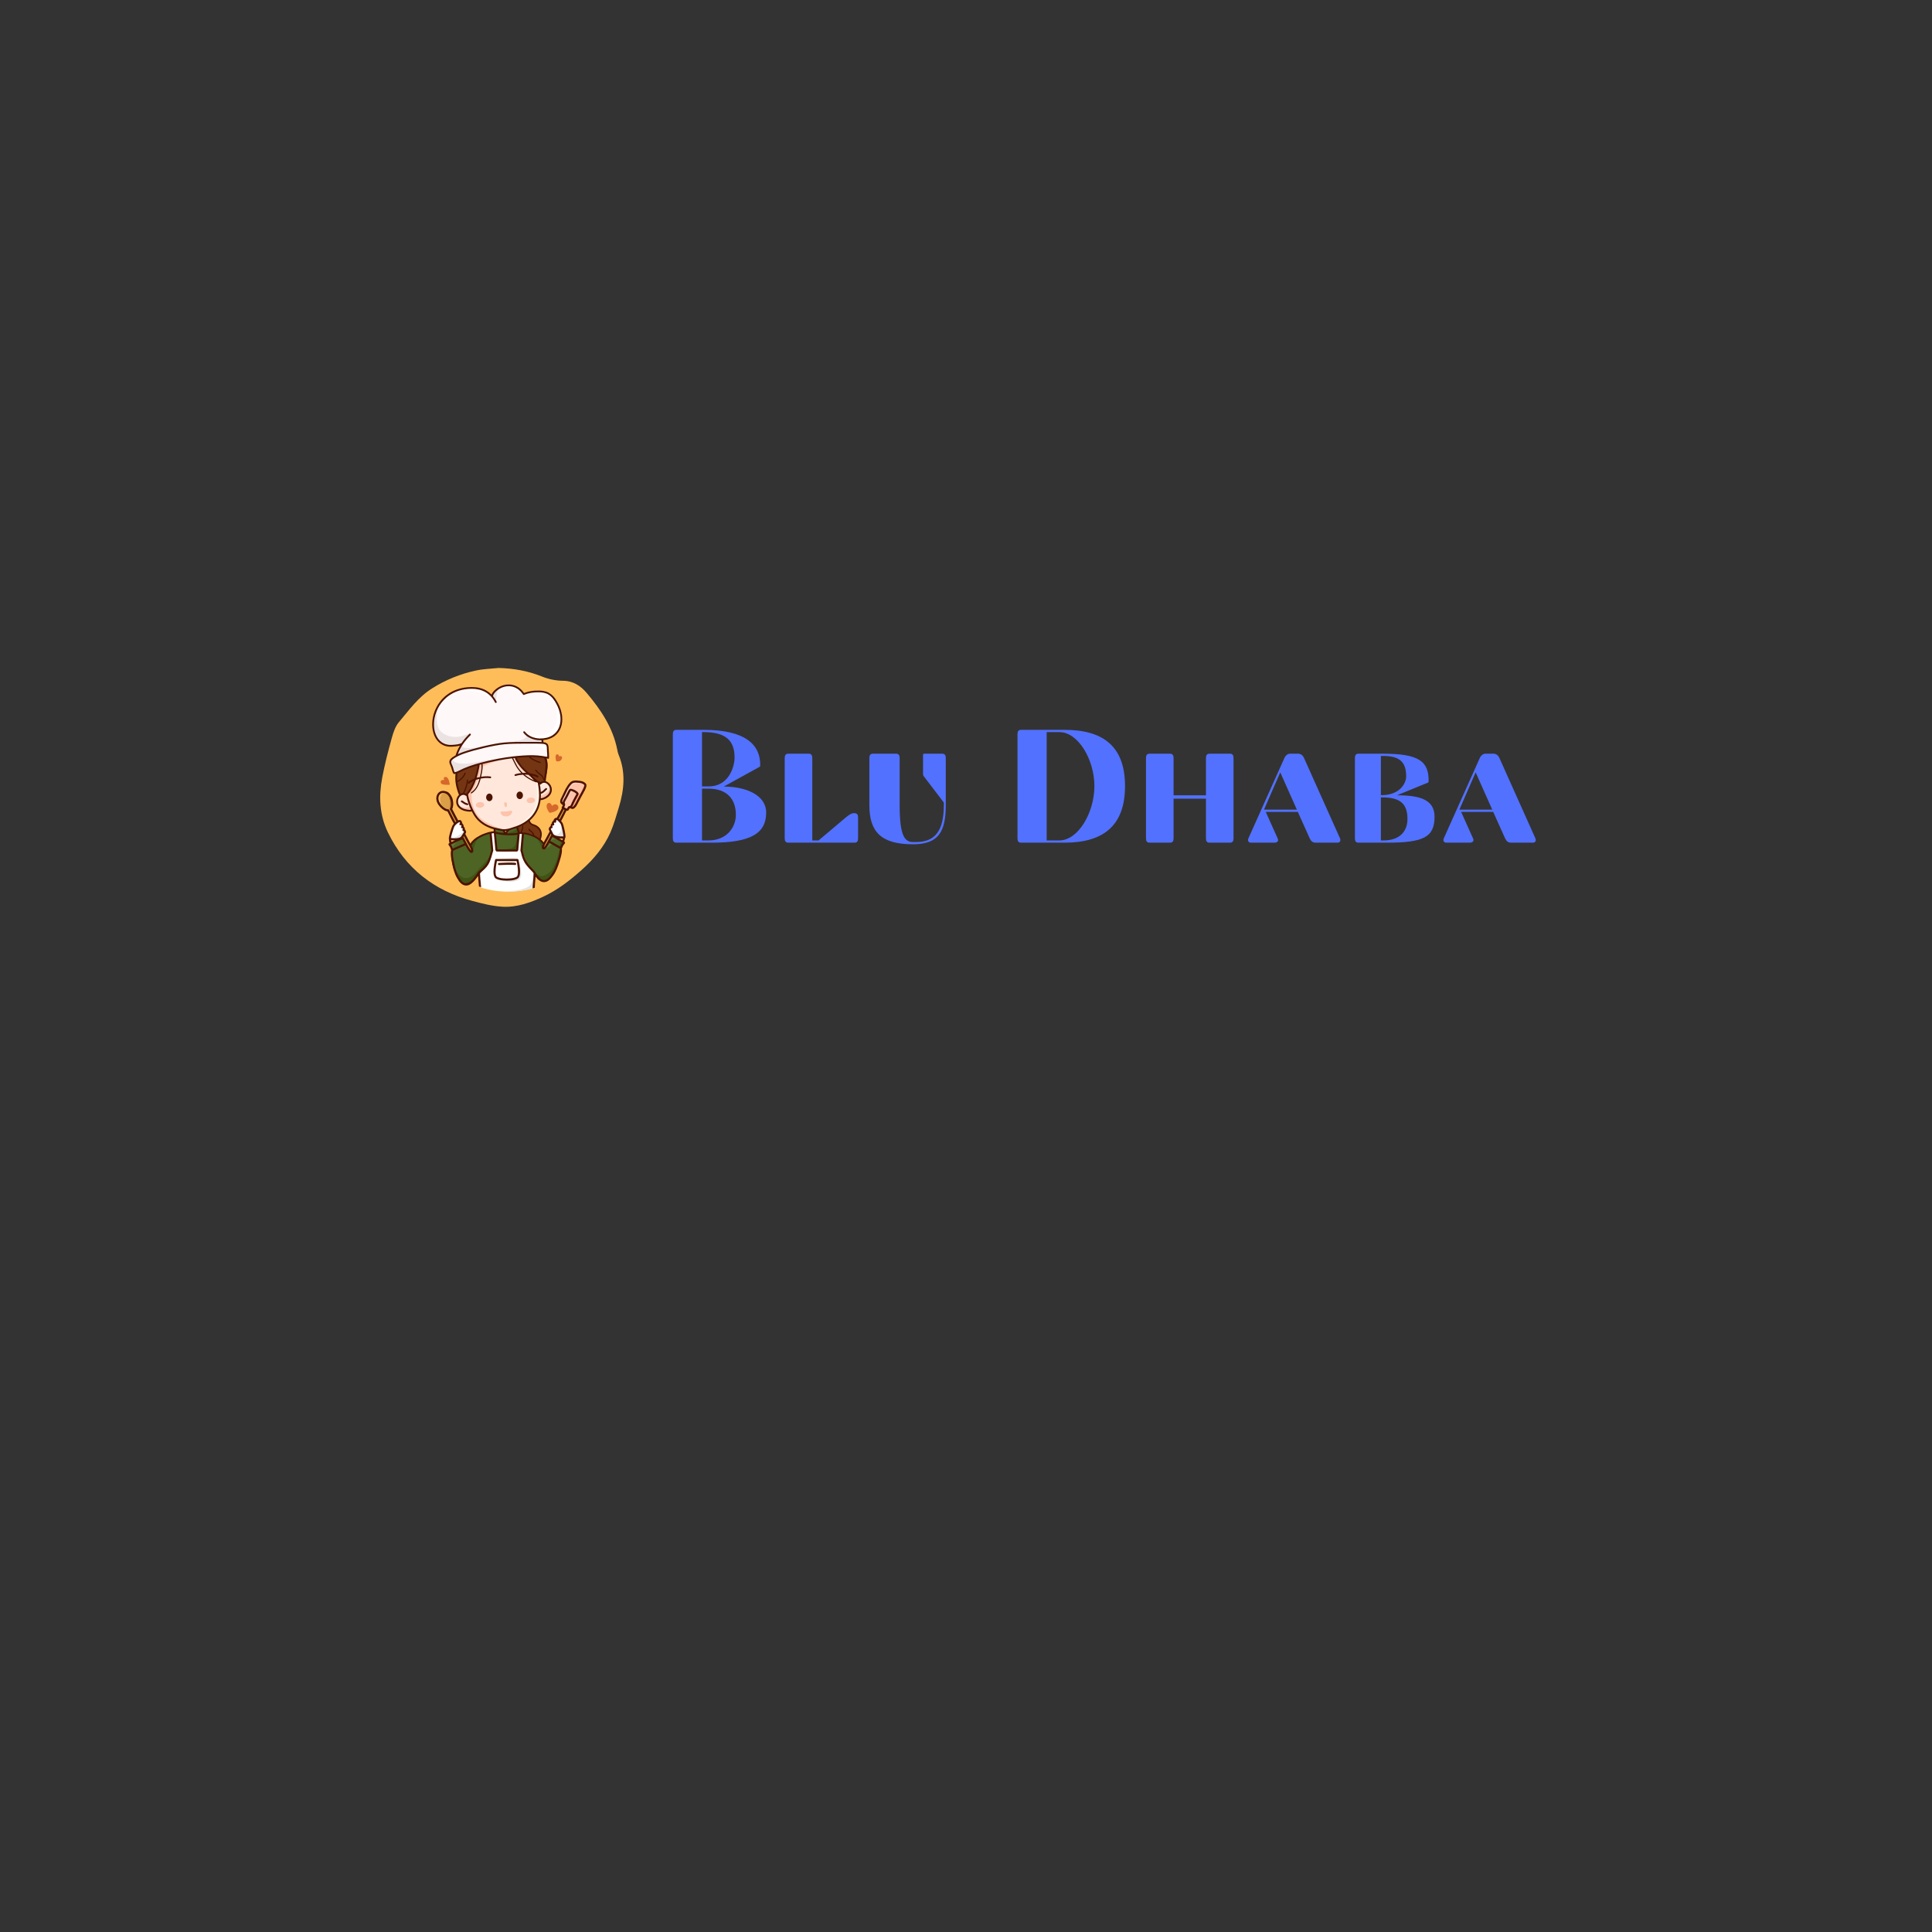 <svg xmlns="http://www.w3.org/2000/svg" xmlns:xlink="http://www.w3.org/1999/xlink" width="500" zoomAndPan="magnify" viewBox="0 0 375 375" height="500" preserveAspectRatio="xMidYMid meet" version="1.0"><rect x="0" y="0" width="375" height="375" fill="#333333" stroke="none"/><defs><g/><clipPath id="db3b8c5e84"><path d="M 73.488 129.652 L 121.488 129.652 L 121.488 176.152 L 73.488 176.152 Z M 73.488 129.652 " clip-rule="nonzero"/></clipPath><clipPath id="3de6d8cf5b"><path d="M 93 160 L 104 160 L 104 173.059 L 93 173.059 Z M 93 160 " clip-rule="nonzero"/></clipPath><clipPath id="d08577365b"><path d="M 96.355 166.516 L 103.801 166.516 L 103.801 173.059 L 96.355 173.059 Z M 96.355 166.516 " clip-rule="nonzero"/></clipPath><clipPath id="51ca6d3ae6"><path d="M 98.148 161.828 C 98.449 161.344 99.043 160.852 99.523 160.613 C 99.68 160.539 100.023 160.375 100.203 160.406 C 100.309 160.43 100.355 160.602 100.398 160.684 C 100.531 160.949 100.68 161.223 100.758 161.512 C 100.77 161.555 100.789 161.633 100.785 161.707 L 100.832 161.695 C 100.918 161.68 101.004 161.664 101.094 161.664 C 101.207 161.664 101.277 161.691 101.324 161.742 L 101.652 161.648 L 101.344 165.188 C 101.484 165.48 101.559 166.441 102.117 167.391 C 102.766 168.5 103.922 169.34 103.91 169.598 C 103.883 170.398 103.848 170.809 103.766 171.617 C 103.762 171.676 103.742 172.039 103.711 172.324 C 102.078 172.848 100.344 173.055 98.539 173.059 L 98.469 173.059 C 96.668 173.055 94.93 172.77 93.301 172.246 C 93.27 171.961 93.25 171.676 93.242 171.617 C 93.176 170.961 93.121 170.312 93.09 169.66 C 93.074 169.332 94.062 168.848 94.707 167.836 C 95.285 166.93 95.52 165.488 95.664 165.188 L 95.418 162.344 L 95.426 162.344 C 95.422 162.191 95.426 162.039 95.418 161.887 C 95.414 161.848 95.379 161.637 95.414 161.613 C 95.465 161.574 95.664 161.578 95.73 161.574 C 95.785 161.566 95.992 161.527 96.031 161.57 C 96.074 161.617 96.07 161.867 96.078 161.934 C 96.094 162.141 96.121 162.352 96.141 162.562 L 96.273 162.602 L 96.488 165.059 L 96.57 165.188 C 96.801 165.188 100.207 165.188 100.438 165.188 L 100.523 165.059 L 100.742 162.516 C 100.695 162.523 100.648 162.527 100.625 162.5 C 100.559 162.43 100.605 162.211 100.613 162.125 C 100.625 162.039 100.637 161.953 100.648 161.867 L 98.188 161.926 C 98.195 161.941 98.199 161.957 98.203 161.973 L 96.152 161.641 C 96.133 161.461 96.055 160.758 96.156 160.648 C 96.242 160.555 96.641 160.617 96.754 160.633 C 96.906 160.652 97.062 160.688 97.199 160.758 C 97.508 160.922 97.977 161.449 98.148 161.828 Z M 98.148 161.828 " clip-rule="nonzero"/></clipPath><clipPath id="43abcf289d"><path d="M 108 151 L 113.848 151 L 113.848 157 L 108 157 Z M 108 151 " clip-rule="nonzero"/></clipPath><clipPath id="99bec8401b"><path d="M 108 151 L 113.848 151 L 113.848 156 L 108 156 Z M 108 151 " clip-rule="nonzero"/></clipPath><clipPath id="e23990f81f"><path d="M 112 152 L 113.848 152 L 113.848 156 L 112 156 Z M 112 152 " clip-rule="nonzero"/></clipPath><clipPath id="21dcf848fa"><path d="M 84 151 L 113.848 151 L 113.848 173 L 84 173 Z M 84 151 " clip-rule="nonzero"/></clipPath><clipPath id="c263a9b473"><path d="M 84 132.559 L 110 132.559 L 110 150 L 84 150 Z M 84 132.559 " clip-rule="nonzero"/></clipPath><clipPath id="7707633eb8"><path d="M 87 132.559 L 110 132.559 L 110 147 L 87 147 Z M 87 132.559 " clip-rule="nonzero"/></clipPath><clipPath id="0add2756ad"><path d="M 83.098 132.559 L 110 132.559 L 110 162 L 83.098 162 Z M 83.098 132.559 " clip-rule="nonzero"/></clipPath></defs><g clip-path="url(#db3b8c5e84)"><path fill="#ffbd59" d="M 96.805 129.652 C 99.715 129.734 102.496 130.219 105.207 131.316 C 106.473 131.828 107.91 132.129 109.27 132.137 C 111.289 132.145 112.746 133.164 113.875 134.504 C 116.613 137.738 118.961 141.238 119.809 145.512 C 119.867 145.824 119.93 146.148 120.051 146.441 C 121.477 149.848 121.168 153.273 120.121 156.691 C 119.621 158.328 119.172 160 118.484 161.562 C 117.215 164.449 115.188 166.816 112.848 168.902 C 110.602 170.906 108.234 172.738 105.473 174.031 C 102.941 175.211 100.324 176.148 97.531 175.992 C 95.551 175.883 93.57 175.375 91.645 174.855 C 84.227 172.852 78.66 168.523 75.293 161.57 C 73.641 158.16 73.504 154.535 74.195 150.891 C 74.684 148.336 75.336 145.809 76.031 143.301 C 76.332 142.199 76.719 141 77.434 140.156 C 79.402 137.84 81.16 135.328 83.84 133.633 C 86.52 131.934 89.375 130.793 92.438 130.137 C 93.859 129.832 95.348 129.805 96.805 129.652 " fill-opacity="1" fill-rule="nonzero"/></g><path fill="#ffe7db" d="M 98.215 161.012 C 98.086 161.012 97.812 161.105 97.781 161.242 C 97.75 161.387 98.004 161.695 98.156 161.668 C 98.273 161.648 98.379 161.508 98.438 161.418 C 98.496 161.328 98.543 161.23 98.578 161.129 L 98.215 161.012 " fill-opacity="1" fill-rule="evenodd"/><path fill="#743513" d="M 101.27 160.234 C 101.105 160.234 100.922 160.324 100.781 160.398 C 100.676 160.449 100.535 160.512 100.465 160.613 C 100.375 160.75 100.512 161.137 100.57 161.273 C 100.613 161.371 100.684 161.586 100.781 161.645 C 100.871 161.695 101.441 161.652 101.586 161.668 C 101.789 161.691 101.984 161.758 102.184 161.797 C 102.379 161.836 102.582 161.836 102.777 161.879 C 102.945 161.914 103.105 161.996 103.262 162.059 C 103.504 162.152 103.727 162.289 103.957 162.406 C 104.141 162.5 104.336 162.574 104.527 162.656 C 104.66 162.711 104.742 162.812 104.859 162.891 C 104.867 162.898 104.883 162.902 104.895 162.891 C 105 162.785 104.961 162.152 104.957 162.012 C 104.938 161.477 104.957 161.109 104.539 160.703 C 103.988 160.164 102.996 160.094 102.66 159.332 L 101.27 160.234 " fill-opacity="1" fill-rule="evenodd"/><g clip-path="url(#3de6d8cf5b)"><path fill="#ffffff" d="M 98.148 161.828 C 98.449 161.344 99.043 160.852 99.523 160.613 C 99.68 160.539 100.023 160.375 100.203 160.406 C 100.309 160.43 100.355 160.602 100.398 160.684 C 100.531 160.949 100.68 161.223 100.758 161.512 C 100.77 161.555 100.789 161.633 100.785 161.707 L 100.832 161.695 C 100.918 161.68 101.004 161.664 101.094 161.664 C 101.207 161.664 101.277 161.691 101.324 161.742 L 101.652 161.648 L 101.344 165.188 C 101.484 165.48 101.559 166.441 102.117 167.391 C 102.766 168.5 103.922 169.34 103.91 169.598 C 103.883 170.398 103.848 170.809 103.766 171.617 C 103.762 171.676 103.742 172.039 103.711 172.324 C 102.078 172.848 100.344 173.055 98.539 173.059 L 98.469 173.059 C 96.668 173.055 94.93 172.77 93.301 172.246 C 93.27 171.961 93.25 171.676 93.242 171.617 C 93.176 170.961 93.121 170.312 93.09 169.66 C 93.07 169.328 94.062 168.848 94.707 167.836 C 95.285 166.93 95.52 165.488 95.664 165.188 L 95.418 162.344 L 95.426 162.344 C 95.422 162.191 95.426 162.039 95.418 161.887 C 95.414 161.848 95.379 161.637 95.414 161.613 C 95.465 161.574 95.664 161.578 95.73 161.574 C 95.785 161.566 95.992 161.527 96.031 161.57 C 96.074 161.617 96.07 161.867 96.078 161.934 C 96.094 162.141 96.121 162.352 96.141 162.562 L 96.273 162.602 L 96.488 165.059 L 96.574 165.188 C 96.801 165.188 100.207 165.188 100.438 165.188 L 100.523 165.059 L 100.742 162.516 C 100.695 162.523 100.648 162.527 100.625 162.5 C 100.559 162.43 100.605 162.211 100.613 162.129 C 100.625 162.039 100.637 161.953 100.648 161.867 L 98.188 161.926 C 98.195 161.941 98.199 161.957 98.203 161.973 L 96.152 161.641 C 96.133 161.461 96.055 160.758 96.156 160.648 C 96.242 160.555 96.641 160.617 96.754 160.633 C 96.906 160.652 97.062 160.688 97.199 160.758 C 97.508 160.922 97.977 161.449 98.148 161.828 " fill-opacity="1" fill-rule="evenodd"/></g><g clip-path="url(#d08577365b)"><g clip-path="url(#51ca6d3ae6)"><path fill="#e5e5e5" d="M 97.801 173.188 C 99.023 172.898 100.812 172.926 102.332 172.23 C 103.363 171.758 103.34 170.438 103.496 169.605 C 103.504 169.555 103.586 169 103.707 169.027 C 103.738 169.031 103.742 169.113 103.746 169.137 C 103.898 170.184 103.688 172.211 103.422 173.273 L 99.02 173.438 C 98.199 173.629 97.348 173.672 96.508 173.531 Z M 96.969 170.711 C 98.027 171.016 99.066 171.34 100.164 171.004 C 100.441 170.922 100.742 170.801 100.934 170.574 C 101.426 170.004 101.078 168.582 100.891 167.934 C 100.867 167.852 100.648 167.168 100.582 167.156 C 100.582 167.156 100.578 167.156 100.578 167.156 C 100.539 167.207 100.629 167.707 100.641 167.777 C 100.695 168.164 100.758 168.547 100.777 168.934 C 100.844 170.113 100.453 170.645 99.258 170.691 Z M 96.941 167.574 C 97.684 167.395 98.457 167.223 99.223 167.23 C 99.461 167.23 99.75 167.254 99.957 167.387 C 100.008 167.422 100.242 167.699 100.082 167.711 Z M 96.359 166.801 C 96.984 166.75 97.605 166.68 98.227 166.613 C 98.68 166.566 99.137 166.516 99.594 166.523 C 99.926 166.531 100.484 166.547 100.582 166.953 L 96.359 166.801 " fill-opacity="1" fill-rule="evenodd"/></g></g><path fill="#4e6424" d="M 95.145 161.723 C 94.758 161.625 94.5 161.723 94.129 161.836 C 93.949 161.891 93.762 161.922 93.586 161.992 C 93.34 162.09 93.117 162.277 92.895 162.418 C 92.754 162.512 92.59 162.566 92.453 162.664 C 92.242 162.816 92.074 163.02 91.891 163.199 C 91.738 163.348 91.559 163.488 91.465 163.684 C 91.316 163.977 91.73 165.207 91.531 165.273 C 91.344 165.336 91.168 165.16 91.07 165.02 C 90.953 164.859 90.934 164.652 90.855 164.477 C 90.699 164.141 90.176 162.895 89.957 162.73 C 89.66 162.508 88.832 163.137 88.535 163.246 C 88.344 163.32 87.527 163.562 87.457 163.773 L 87.457 163.805 C 87.457 164.043 87.621 164.203 87.676 164.43 C 87.754 164.73 87.68 165.082 87.703 165.391 C 87.738 165.867 87.695 166.348 87.734 166.824 C 87.77 167.211 87.848 167.652 87.941 168.031 C 88.066 168.527 88.312 168.992 88.551 169.441 C 88.945 170.191 89.324 171.016 90.008 171.527 C 90.117 171.609 90.316 171.609 90.453 171.609 C 91.098 171.609 91.422 171.395 91.867 170.91 C 92.223 170.523 92.48 170.051 92.805 169.637 C 93.035 169.348 93.367 169.168 93.613 168.891 C 93.895 168.574 94.188 168.219 94.418 167.859 C 94.688 167.441 94.832 166.922 95.02 166.465 C 95.273 165.848 95.621 165.168 95.496 164.488 C 95.488 164.441 95.48 164.348 95.449 164.312 Z M 101.504 161.719 C 101.312 162.32 101.457 162.895 101.379 163.5 C 101.281 164.223 100.969 164.93 101.348 165.621 C 101.484 165.867 101.672 166.082 101.773 166.348 C 101.965 166.848 102.129 167.344 102.426 167.789 C 102.59 168.027 102.801 168.305 103.008 168.516 C 103.219 168.727 103.562 168.922 103.699 169.195 C 103.82 169.434 104.035 169.664 104.227 169.855 C 104.359 169.988 104.41 170.211 104.527 170.355 C 104.828 170.73 105.551 171.176 106.07 170.977 C 106.32 170.879 106.539 170.703 106.738 170.523 C 107.602 169.746 107.941 168.691 108.301 167.625 C 108.551 166.871 108.836 166.086 108.926 165.293 C 108.969 164.906 109 164.5 109.125 164.129 C 109.176 163.977 109.266 163.859 109.34 163.73 C 109.367 163.688 109.438 163.672 109.438 163.625 C 109.438 163.613 109.441 163.594 109.43 163.582 C 109.344 163.492 109.191 163.449 109.09 163.379 C 108.883 163.25 108.676 163.102 108.477 162.957 C 108.359 162.871 107.289 162.223 107.168 162.281 C 106.887 162.422 106.734 163.051 106.625 163.312 C 106.484 163.648 106.273 163.965 106.09 164.27 C 106.008 164.406 105.723 164.84 105.555 164.781 C 105.355 164.719 105.27 164.355 105.324 164.176 C 105.367 164.016 105.539 163.898 105.5 163.715 C 105.449 163.449 104.785 162.949 104.562 162.816 C 104.234 162.621 103.777 162.301 103.41 162.207 C 103.27 162.172 102.812 162.18 102.738 162.039 Z M 98.668 161.051 C 98.52 161.043 98.316 161.895 98.172 161.895 C 97.961 161.895 98.027 161.406 97.629 161.062 C 97.242 160.727 96.387 160.539 96.188 160.512 C 96.004 160.484 96.18 161.645 95.992 161.645 C 95.988 161.645 96.176 162.672 96.172 162.676 C 96.129 162.762 96.223 163.438 96.23 163.551 C 96.262 163.914 96.168 164.492 96.328 164.816 C 96.395 164.949 96.73 165.008 96.855 165.031 C 96.973 165.051 97.09 165.043 97.207 165.051 C 97.672 165.082 98.133 165.07 98.598 165.09 C 99.047 165.109 99.512 165.148 99.957 165.082 C 100.047 165.07 100.305 165.066 100.375 164.996 C 100.395 164.98 100.418 164.383 100.422 164.324 C 100.445 164.023 100.461 163.723 100.473 163.418 C 100.492 163.09 100.703 162.16 100.703 161.824 L 100.223 160.332 L 98.668 161.051 " fill-opacity="1" fill-rule="evenodd"/><path fill="#3f5415" d="M 87.773 165.41 C 87.621 167 88.602 170.977 90.914 170.383 C 91.992 170.105 92.621 168.996 93.309 168.227 C 93.625 167.871 93.996 167.566 94.316 167.207 C 94.625 166.863 94.93 166.508 95.148 166.094 C 95.223 165.949 95.289 165.797 95.352 165.645 C 95.379 165.586 95.402 165.523 95.43 165.461 C 95.43 165.461 95.453 165.398 95.453 165.43 C 95.441 165.934 95.012 166.672 94.766 167.102 C 94.477 167.609 94.168 168.113 93.789 168.562 C 93.562 168.828 93.301 169.059 93.082 169.332 C 92.355 170.234 91.348 172.156 89.902 171.582 C 89.652 171.484 89.449 171.285 89.293 171.07 C 89.004 170.672 88.895 170.195 88.672 169.77 C 88.504 169.449 88.234 169.234 88.109 168.875 C 87.859 168.164 87.723 167.344 87.613 166.602 Z M 103.012 168.484 C 103.113 168.793 103.492 169.039 103.723 169.246 C 104.668 170.113 105.109 170.32 106.227 169.641 C 106.609 169.41 106.969 169.137 107.203 168.754 C 107.656 168.023 108.004 167.145 108.234 166.316 C 108.336 165.961 108.387 165.598 108.484 165.242 C 108.555 165 108.699 164.77 108.758 164.523 C 108.777 164.441 108.613 164.23 108.648 164.031 C 108.688 163.797 109.094 163.062 109.375 163.438 C 109.605 163.746 109.133 164.398 109.016 164.68 C 108.945 164.852 108.902 165.027 108.871 165.207 C 108.773 165.727 108.738 166.254 108.613 166.766 C 108.402 167.652 107.738 168.973 107.258 169.754 C 106.961 170.238 106.613 170.926 106.004 171.066 C 105.441 171.195 104.727 170.988 104.324 170.582 C 104.156 170.41 104.035 170.188 103.922 169.98 C 103.805 169.766 103.762 169.508 103.617 169.309 C 103.508 169.156 103.34 169.059 103.199 168.938 C 103.004 168.77 102.824 168.582 102.656 168.391 Z M 91.73 165.262 C 91.797 164.992 91.906 164.727 91.996 164.461 C 92.16 163.961 92.297 163.441 92.613 163.012 C 92.738 162.844 92.883 162.695 93.051 162.57 C 93.113 162.523 93.211 162.484 93.266 162.43 C 93.273 162.418 93.238 162.434 93.227 162.438 C 93.199 162.449 93.188 162.453 93.16 162.465 C 93.109 162.488 93.059 162.512 93.008 162.539 C 92.848 162.617 92.691 162.703 92.539 162.797 C 92.027 163.109 91.609 163.523 91.301 164.039 Z M 96.426 164.871 C 97.242 164.871 99.277 164.988 99.852 164.254 C 100.176 163.84 100.23 163.031 100.34 162.508 C 100.352 162.445 100.469 161.875 100.5 161.867 C 100.523 161.863 100.555 162.078 100.562 162.156 C 100.59 162.441 100.59 162.723 100.566 163.008 C 100.547 163.266 100.516 163.52 100.496 163.777 C 100.473 164.094 100.531 164.707 100.301 164.965 C 100.109 165.18 99.66 165.098 99.402 165.121 C 99.246 165.137 99.098 165.18 98.941 165.195 C 98.16 165.27 97.324 165.289 96.555 165.125 Z M 103.754 162.422 C 104.324 162.703 104.648 163.371 104.918 163.918 C 104.961 164.004 105.227 164.629 105.305 164.652 C 105.309 164.656 105.375 164.438 105.418 164.312 C 105.457 164.195 105.637 163.785 105.578 163.672 C 105.527 163.57 105.172 163.359 105.074 163.277 C 104.941 163.172 104.828 163.047 104.703 162.938 C 104.434 162.699 104.133 162.465 103.836 162.262 Z M 100.762 161.723 C 100.68 161.754 100.605 161.809 100.523 161.84 C 100.254 161.949 99.969 161.988 99.68 161.984 C 99.438 161.984 99.195 161.973 98.957 161.953 C 98.715 161.938 98.469 161.918 98.23 161.883 C 98.211 161.879 98.023 161.863 98.023 161.824 C 98.023 161.797 98.16 161.777 98.176 161.773 C 98.375 161.734 98.574 161.691 98.77 161.648 C 99.043 161.582 99.52 161.453 99.887 161.246 C 100.145 161.102 100.348 160.918 100.391 160.691 Z M 96.012 161.406 C 96.434 161.48 96.863 161.566 97.293 161.527 C 97.375 161.52 97.887 161.367 97.895 161.367 C 98 161.391 98.02 161.684 97.926 161.75 C 97.742 161.883 97.41 161.895 97.195 161.863 L 96.012 161.406 " fill-opacity="1" fill-rule="evenodd"/><path fill="#627837" d="M 89.789 162.84 C 89.223 163.129 88.508 163.48 88.121 164.004 C 87.988 164.184 87.918 164.398 87.883 164.617 C 87.871 164.711 87.867 164.801 87.859 164.891 C 87.859 164.895 87.859 164.926 87.852 164.926 C 87.816 164.922 87.777 164.824 87.766 164.805 C 87.699 164.684 87.641 164.562 87.582 164.438 C 87.508 164.277 87.43 164.117 87.363 163.957 C 87.344 163.91 87.297 163.836 87.324 163.785 C 87.371 163.688 87.695 163.57 87.793 163.52 Z M 105.535 164.793 C 105.969 164.793 106.609 164.355 106.914 164.078 C 106.941 164.051 107.238 163.773 107.223 163.727 C 107.188 163.633 106.711 163.445 106.605 163.398 Z M 106.766 163.316 C 106.84 163.258 106.91 163.191 106.988 163.141 C 107.281 162.938 107.621 162.859 107.977 162.922 C 108.137 162.953 108.297 163.008 108.445 163.078 C 108.496 163.102 108.551 163.129 108.602 163.16 C 108.621 163.172 108.645 163.184 108.664 163.195 C 108.672 163.199 108.691 163.215 108.691 163.207 C 108.691 163.195 108.648 163.172 108.641 163.168 C 108.578 163.121 108.516 163.082 108.453 163.039 C 108.227 162.887 108.008 162.715 107.77 162.574 C 107.566 162.453 107.336 162.355 107.105 162.297 Z M 98.418 161.586 C 98.52 161.5 98.609 161.402 98.711 161.316 C 98.984 161.082 99.273 160.816 99.617 160.691 C 99.793 160.629 99.984 160.652 100.168 160.629 C 100.191 160.625 100.363 160.613 100.375 160.598 C 100.387 160.582 100.309 160.547 100.305 160.543 C 100.223 160.508 100.129 160.484 100.039 160.469 C 99.75 160.422 99.445 160.496 99.191 160.641 Z M 96.145 161.523 C 96.199 161.199 96.32 160.945 96.68 160.898 C 96.828 160.879 96.977 160.891 97.125 160.91 C 97.191 160.922 97.258 160.941 97.328 160.949 C 97.332 160.949 97.34 160.949 97.34 160.945 C 97.34 160.93 97.062 160.805 97.027 160.789 C 96.789 160.688 96.215 160.445 95.953 160.59 L 96.145 161.523 " fill-opacity="1" fill-rule="evenodd"/><path fill="#db9f47" d="M 109.941 156.785 C 109.941 156.785 109.367 157.953 109.055 158.527 C 108.305 159.91 107.566 161.297 106.805 162.672 C 106.613 163.02 105.871 164.527 105.543 164.586 C 105.48 164.598 105.441 164.566 105.41 164.516 C 105.215 164.191 105.953 163.035 106.16 162.656 C 106.949 161.211 107.699 159.746 108.48 158.297 C 108.793 157.715 109.414 156.531 109.414 156.531 L 109.941 156.785 " fill-opacity="1" fill-rule="evenodd"/><g clip-path="url(#43abcf289d)"><path fill="#fdc3ab" d="M 110.074 156.332 C 111.289 157.254 111.629 156.406 112.18 155.316 C 112.449 154.777 112.75 154.254 113.035 153.727 C 113.207 153.41 113.68 152.609 113.621 152.246 C 113.609 152.156 113.547 152.086 113.484 152.027 C 113.164 151.723 112.766 151.656 112.34 151.613 C 111.965 151.574 111.531 151.52 111.168 151.66 C 110.492 151.922 109.812 153.355 109.523 153.996 C 109.391 154.285 108.844 155.152 108.938 155.543 C 109.031 155.934 110.074 156.332 110.074 156.332 " fill-opacity="1" fill-rule="evenodd"/></g><path fill="#fdc3ab" d="M 109.219 156.637 C 109.387 156.723 109.914 157.078 110.09 157.055 C 110.262 157.031 110.336 156.684 110.445 156.578 C 110.52 156.504 110.695 156.551 110.84 156.398 C 111.012 156.211 111.094 155.938 111.195 155.707 C 111.281 155.52 111.383 155.332 111.48 155.148 C 111.641 154.848 111.812 154.559 111.965 154.254 C 112.012 154.168 112.086 154.074 112.094 153.977 C 112.102 153.926 112.07 153.883 112.043 153.848 C 111.926 153.691 111.742 153.578 111.582 153.473 C 111.414 153.367 110.945 153.176 110.766 153.176 C 110.633 153.172 110.535 153.391 110.496 153.465 C 110.293 153.836 110.098 154.207 109.918 154.59 C 109.809 154.824 109.398 155.434 109.402 155.688 C 109.406 155.793 109.508 155.977 109.48 156.121 C 109.449 156.281 109.219 156.637 109.219 156.637 " fill-opacity="1" fill-rule="evenodd"/><path fill="#db9f47" d="M 87.008 157.316 C 86.379 157.352 85.535 156.586 85.164 155.91 C 84.73 155.129 84.895 154.215 85.523 153.871 C 86.152 153.523 87.016 153.875 87.445 154.652 C 87.809 155.305 87.922 156.508 87.57 157.059 C 87.691 157.297 88.191 158.258 88.477 158.797 C 89.285 160.316 90.062 161.852 90.879 163.367 C 91.094 163.766 91.863 164.98 91.652 165.316 C 91.621 165.367 91.578 165.402 91.516 165.391 C 91.172 165.328 90.402 163.746 90.203 163.383 C 89.414 161.938 88.652 160.484 87.875 159.035 C 87.609 158.539 87.164 157.629 87.008 157.316 " fill-opacity="1" fill-rule="evenodd"/><path fill="#ffffff" d="M 89.711 162.5 C 89.254 163.199 87.348 162.871 87.348 162.871 C 87.281 162.535 87.898 160.59 88.062 160.32 C 88.25 160.016 88.758 159.559 89.098 159.43 C 89.176 159.398 89.266 159.379 89.344 159.422 C 89.43 159.469 89.566 159.75 89.52 159.855 C 89.504 159.898 89.457 159.953 89.398 160.016 C 89.473 159.988 89.559 159.973 89.633 160.012 C 89.723 160.059 89.855 160.336 89.812 160.445 C 89.797 160.48 89.758 160.527 89.711 160.582 C 89.766 160.566 89.824 160.566 89.879 160.598 C 89.965 160.641 90.102 160.922 90.055 161.027 C 90.043 161.059 90.012 161.098 89.977 161.141 C 90.02 161.137 90.066 161.141 90.105 161.164 C 90.195 161.211 90.332 161.492 90.285 161.598 C 90.258 161.664 90.008 162.055 89.711 162.5 " fill-opacity="1" fill-rule="evenodd"/><path fill="#ffffff" d="M 107.203 161.84 C 107.586 162.57 109.543 162.41 109.543 162.41 C 109.645 162.086 109.18 160.078 109.047 159.797 C 108.891 159.473 108.434 158.969 108.105 158.805 C 108.031 158.766 107.945 158.738 107.863 158.773 C 107.773 158.809 107.609 159.074 107.645 159.184 C 107.656 159.23 107.695 159.289 107.75 159.359 C 107.68 159.324 107.594 159.297 107.516 159.328 C 107.422 159.367 107.258 159.633 107.293 159.742 C 107.305 159.781 107.34 159.832 107.383 159.887 C 107.328 159.871 107.27 159.863 107.215 159.887 C 107.121 159.926 106.957 160.191 106.992 160.301 C 107.004 160.332 107.027 160.375 107.059 160.422 C 107.016 160.41 106.969 160.41 106.926 160.43 C 106.836 160.465 106.672 160.73 106.707 160.84 C 106.73 160.914 106.949 161.348 107.203 161.84 " fill-opacity="1" fill-rule="evenodd"/><path fill="#e5e5e5" d="M 87.664 162.695 C 88.254 162.715 89.18 162.059 89.621 161.711 C 89.773 161.59 89.918 161.461 90.047 161.316 C 90.059 161.301 90.148 161.156 90.172 161.16 C 90.207 161.168 90.195 161.336 90.195 161.355 C 90.184 161.57 90.105 161.773 90.008 161.961 C 89.688 162.582 89.406 162.93 88.672 162.879 Z M 107.316 162.059 C 108.078 162.184 108.699 161.805 108.926 161.059 C 109 160.812 109.016 160.547 109.008 160.289 C 109.004 160.203 108.996 160.113 108.984 160.027 C 108.977 159.984 108.973 159.945 108.965 159.902 C 108.961 159.887 108.945 159.852 108.953 159.863 C 109.016 159.941 109.109 160.332 109.148 160.445 C 109.305 160.914 109.453 161.398 109.547 161.887 C 109.574 162.027 109.664 162.41 109.531 162.523 C 109.371 162.66 108.551 162.598 108.336 162.562 L 107.316 162.059 " fill-opacity="1" fill-rule="evenodd"/><path fill="#f9ba61" d="M 86.113 156.82 C 85.637 156.418 85.301 155.223 85.512 154.629 C 85.602 154.367 85.777 154.117 86.008 153.953 C 86.09 153.898 86.18 153.852 86.273 153.816 C 86.289 153.812 86.418 153.766 86.418 153.762 C 86.25 153.68 85.773 153.766 85.613 153.84 C 85.188 154.043 84.855 154.453 84.828 154.934 C 84.824 155.023 84.855 155.098 84.855 155.184 C 84.863 155.371 84.855 155.516 84.922 155.691 C 84.992 155.891 85.125 156.234 85.348 156.316 L 86.113 156.82 " fill-opacity="1" fill-rule="evenodd"/><path fill="#bc832b" d="M 89.953 162.172 C 89.992 162.398 90.148 162.605 90.25 162.805 C 90.523 163.355 90.852 163.879 91.148 164.422 C 91.246 164.598 91.344 164.773 91.43 164.953 C 91.449 164.992 91.512 165.129 91.523 165.125 C 91.539 165.121 91.527 165.066 91.527 165.059 C 91.52 164.984 91.504 164.914 91.488 164.84 C 91.434 164.539 91.355 164.242 91.25 163.953 C 91.152 163.684 91.031 163.426 90.887 163.176 C 90.656 162.785 90.375 162.43 90.117 162.055 Z M 87.504 157.527 C 87.469 157.465 87.43 157.398 87.391 157.336 C 87.344 157.25 87.262 157.16 87.25 157.062 C 87.23 156.895 87.289 156.715 87.309 156.551 C 87.332 156.367 87.336 156.184 87.336 155.996 C 87.34 155.242 87.195 154.527 86.648 153.98 L 87.312 154.309 C 87.676 154.762 87.906 155.41 87.879 155.992 C 87.863 156.277 87.746 156.543 87.719 156.828 C 87.699 157.062 87.785 157.266 87.852 157.477 C 87.977 157.703 88.102 157.93 88.23 158.156 C 88.371 158.41 88.504 158.672 88.648 158.926 C 88.707 159.035 88.789 159.141 88.84 159.25 C 88.887 159.355 88.742 159.488 88.676 159.551 C 88.656 159.57 88.605 159.629 88.57 159.617 C 88.523 159.605 88.484 159.508 88.461 159.473 C 88.371 159.316 88.297 159.156 88.219 158.996 C 87.992 158.543 87.766 158.098 87.559 157.637 C 87.543 157.602 87.523 157.566 87.504 157.527 " fill-opacity="1" fill-rule="evenodd"/><path fill="#ffd4c3" d="M 109.598 156.023 C 109.629 155.914 109.691 155.816 109.742 155.715 C 109.844 155.508 109.941 155.301 110.051 155.098 C 110.246 154.723 110.41 154.316 110.703 154.004 C 110.844 153.855 111.012 153.715 111.219 153.676 C 111.293 153.664 111.363 153.668 111.434 153.684 C 111.445 153.684 111.543 153.715 111.543 153.703 C 111.539 153.645 111.406 153.566 111.367 153.539 C 111.23 153.445 110.77 153.258 110.613 153.41 C 110.387 153.625 110.23 153.93 110.066 154.188 C 109.789 154.637 109.512 155.098 109.301 155.586 L 109.598 156.023 " fill-opacity="1" fill-rule="evenodd"/><g clip-path="url(#99bec8401b)"><path fill="#ffd4c3" d="M 109.109 155.672 C 109.234 155.301 109.449 154.961 109.629 154.613 C 109.992 153.902 110.496 152.715 111.188 152.309 C 111.621 152.051 112.094 152.012 112.586 152.039 C 112.766 152.047 112.949 152.062 113.129 152.086 C 113.152 152.09 113.289 152.109 113.285 152.086 C 113.285 152.051 113.184 152.012 113.16 152 C 113.039 151.941 112.91 151.898 112.781 151.863 C 112.246 151.707 111.668 151.625 111.137 151.844 C 110.605 152.059 110.27 152.492 109.977 152.961 C 109.559 153.617 109.188 154.391 108.914 155.117 L 109.109 155.672 " fill-opacity="1" fill-rule="evenodd"/></g><path fill="#ffa580" d="M 111.422 156.574 C 111.422 156.508 111.48 156.438 111.512 156.383 C 111.582 156.254 111.652 156.125 111.723 155.996 C 111.801 155.859 111.879 155.723 111.953 155.582 C 112.016 155.461 112.078 155.34 112.137 155.215 C 112.18 155.125 112.223 155.031 112.262 154.938 C 112.305 154.836 112.344 154.734 112.391 154.633 C 112.477 154.453 112.57 154.363 112.465 154.16 C 112.441 154.113 112.414 154.07 112.383 154.035 C 112.34 153.984 112.277 153.922 112.207 153.906 C 112.152 153.891 112.066 154.07 112.047 154.109 C 111.891 154.383 111.746 154.664 111.609 154.949 C 111.383 155.41 111.156 155.867 110.93 156.324 C 110.871 156.434 110.82 156.547 110.766 156.656 C 110.754 156.684 110.715 156.738 110.727 156.766 C 110.738 156.797 110.805 156.797 110.828 156.797 C 110.926 156.809 111.023 156.812 111.121 156.801 L 111.422 156.574 " fill-opacity="1" fill-rule="evenodd"/><g clip-path="url(#e23990f81f)"><path fill="#ffa580" d="M 112.375 154.359 C 112.715 153.918 112.953 153.344 113.195 152.844 C 113.223 152.781 113.461 152.23 113.488 152.211 C 113.5 152.203 113.504 152.312 113.508 152.316 C 113.508 152.395 113.508 152.473 113.5 152.551 C 113.477 152.793 113.422 153.035 113.328 153.262 C 113.047 153.941 112.582 154.508 112.176 155.117 L 112.375 154.359 " fill-opacity="1" fill-rule="evenodd"/></g><path fill="#ffa580" d="M 109.887 156.984 C 110.016 156.777 110.141 156.535 110.41 156.504 C 110.457 156.496 110.504 156.496 110.551 156.492 C 110.562 156.492 110.594 156.488 110.602 156.496 C 110.617 156.516 110.539 156.645 110.527 156.664 C 110.426 156.844 110.297 156.988 110.133 157.113 L 109.887 156.984 " fill-opacity="1" fill-rule="evenodd"/><g clip-path="url(#21dcf848fa)"><path fill="#4c1300" d="M 98.992 160.633 C 99.016 160.613 99.34 160.352 99.613 160.25 C 99.914 160.141 100.164 160.195 100.152 160.203 C 100.211 160.211 100.27 160.23 100.32 160.262 C 100.398 160.309 100.469 160.395 100.527 160.504 C 100.629 160.695 100.695 160.965 100.738 161.105 C 100.781 161.238 100.832 161.383 100.855 161.527 C 100.883 161.527 100.91 161.527 100.934 161.531 C 101.141 161.547 101.168 161.539 101.32 161.547 C 101.91 161.578 102.645 161.73 103.359 162.008 C 103.859 162.203 104.352 162.461 104.777 162.777 C 104.852 162.828 105.121 163.059 105.172 163.105 C 105.305 163.23 105.426 163.363 105.535 163.504 L 105.715 163.16 C 105.715 163.16 105.93 162.793 105.988 162.684 C 106.031 162.605 106.555 161.633 106.684 161.387 C 106.59 161.199 106.527 161.07 106.516 161.031 C 106.492 160.953 106.504 160.824 106.562 160.699 C 106.613 160.594 106.695 160.488 106.77 160.426 C 106.957 160.32 106.871 160.23 106.914 160.043 C 106.969 159.961 107.035 159.895 107.09 159.852 C 107.09 159.781 107.109 159.691 107.148 159.602 C 107.223 159.445 107.355 159.305 107.441 159.27 C 107.441 159.215 107.453 159.156 107.477 159.098 C 107.703 158.676 108.078 158.715 108.078 158.715 C 108.078 158.715 108.578 157.812 108.648 157.68 C 108.676 157.625 109.027 156.969 109.062 156.895 C 109.047 156.871 109.031 156.844 109.023 156.816 C 109.008 156.762 109.016 156.699 109.047 156.652 C 109.047 156.652 109.203 156.426 109.262 156.273 C 109.195 156.238 109.141 156.203 109.105 156.176 C 108.914 156.035 108.777 155.871 108.742 155.719 C 108.707 155.57 108.734 155.371 108.809 155.152 C 108.809 155.148 109.863 152.941 109.832 153.039 C 109.949 152.828 110.078 152.617 110.215 152.422 C 110.484 152.027 110.793 151.711 111.094 151.598 C 111.484 151.445 111.957 151.492 112.363 151.535 C 112.832 151.582 113.27 151.664 113.625 152.004 C 113.719 152.094 113.805 152.207 113.824 152.336 C 113.848 152.473 113.816 152.656 113.75 152.855 C 113.617 153.25 113.344 153.723 113.219 153.945 C 112.934 154.473 112.637 154.996 112.367 155.531 C 112.16 155.938 111.984 156.309 111.785 156.574 C 111.629 156.781 111.453 156.93 111.254 157.004 C 111.145 157.043 110.879 156.98 110.574 156.871 C 110.555 156.898 110.543 156.934 110.523 156.969 C 110.484 157.051 110.438 157.141 110.391 157.211 C 110.312 157.309 110.223 157.371 110.121 157.383 C 110.074 157.387 110.016 157.383 109.949 157.363 C 109.777 157.715 109.457 158.348 109.238 158.754 C 109.129 158.953 109.02 159.156 108.91 159.359 C 109.051 159.527 109.168 159.695 109.234 159.832 C 109.332 160.035 109.602 161.109 109.715 161.852 C 109.766 162.203 109.777 162.488 109.746 162.598 C 109.73 162.645 109.699 162.684 109.664 162.707 C 109.652 162.844 109.621 162.977 109.574 163.109 L 109.504 163.309 C 109.523 163.32 109.539 163.332 109.551 163.344 C 109.641 163.418 109.676 163.5 109.68 163.547 C 109.688 163.586 109.68 163.652 109.637 163.723 C 109.586 163.805 109.453 163.938 109.422 163.969 C 109.262 164.148 109.152 164.453 109.059 164.68 C 109.078 164.855 109.094 165.141 109.043 165.48 C 108.953 166.094 108.707 166.871 108.574 167.297 C 108.281 168.219 107.961 169.129 107.391 169.918 C 107.297 170.047 107.191 170.191 107.074 170.328 C 106.988 170.438 106.898 170.543 106.805 170.637 C 106.59 170.855 106.352 171.027 106.098 171.125 C 105.828 171.23 105.543 171.258 105.234 171.18 C 105.215 171.176 105.195 171.168 105.172 171.164 C 104.754 171.039 104.34 170.648 103.961 170.133 C 103.938 170.582 103.902 170.957 103.844 171.527 C 103.84 171.582 103.805 172.285 103.805 172.285 L 103.801 172.309 L 103.375 172.445 C 103.375 172.445 103.398 171.914 103.402 171.879 C 103.422 171.688 103.434 171.531 103.438 171.488 C 103.516 170.695 103.551 170.285 103.578 169.504 C 103.559 169.477 103.469 169.348 103.375 169.246 C 102.988 168.836 102.277 168.176 101.812 167.387 C 101.465 166.797 101.301 166.203 101.191 165.754 C 101.125 165.488 101.086 165.277 101.031 165.168 C 101.016 165.133 101.008 165.098 101.012 165.059 L 101.289 161.871 C 101.191 161.867 100.887 161.855 100.871 161.855 L 100.598 164.969 C 100.598 165 100.586 165.035 100.566 165.062 L 100.48 165.191 C 100.445 165.25 100.379 165.281 100.309 165.281 C 100.082 165.281 96.676 165.281 96.445 165.281 C 96.375 165.281 96.312 165.25 96.273 165.191 L 96.191 165.062 C 96.172 165.035 96.16 165 96.156 164.969 L 95.852 161.707 C 95.812 161.711 95.773 161.715 95.742 161.719 C 95.641 161.738 95.535 161.758 95.434 161.773 L 95.742 165.059 C 95.746 165.098 95.738 165.133 95.723 165.168 C 95.578 165.469 95.336 166.926 94.754 167.84 C 94.355 168.465 93.828 168.895 93.477 169.211 C 93.371 169.305 93.281 169.387 93.223 169.461 C 93.203 169.484 93.188 169.504 93.176 169.523 C 93.172 169.531 93.168 169.543 93.168 169.547 C 93.199 170.191 93.254 170.836 93.32 171.488 C 93.324 171.531 93.336 171.68 93.352 171.863 C 93.355 171.902 93.383 172.203 93.383 172.203 L 92.961 172.066 C 92.961 172.066 92.961 172.059 92.957 172.055 C 92.934 171.809 92.918 171.582 92.914 171.527 C 92.879 171.184 92.832 170.559 92.793 170.02 C 92.605 170.301 92.402 170.57 92.199 170.812 C 91.738 171.359 91.242 171.766 90.773 171.855 L 90.742 171.863 C 90.113 171.969 89.598 171.664 89.195 171.16 C 89.145 171.121 89.105 171.074 89.07 171.023 C 89.031 170.961 89.004 170.895 88.965 170.832 C 88.863 170.684 88.77 170.535 88.691 170.395 C 88.203 169.551 87.973 168.617 87.777 167.672 C 87.688 167.234 87.52 166.434 87.492 165.816 C 87.477 165.477 87.52 165.188 87.559 165.016 C 87.484 164.781 87.406 164.469 87.266 164.277 C 87.238 164.238 87.121 164.094 87.078 164.012 C 87.039 163.934 87.043 163.867 87.051 163.828 C 87.062 163.781 87.105 163.707 87.199 163.641 C 87.211 163.633 87.227 163.621 87.246 163.609 L 87.195 163.406 C 87.156 163.25 87.141 163.098 87.148 162.945 C 87.137 162.926 87.125 162.902 87.121 162.875 C 87.098 162.762 87.133 162.48 87.215 162.141 C 87.391 161.414 87.742 160.371 87.859 160.18 C 87.914 160.09 87.996 159.988 88.09 159.887 C 87.949 159.621 87.805 159.359 87.664 159.094 C 87.426 158.648 87.035 157.863 86.848 157.484 C 86.594 157.461 86.316 157.344 86.051 157.164 C 85.609 156.871 85.191 156.406 84.953 155.973 C 84.461 155.086 84.676 154.055 85.391 153.656 C 85.883 153.387 86.445 153.527 86.824 153.695 C 87.207 153.863 87.492 154.324 87.68 154.664 C 87.859 154.992 87.922 155.426 87.961 155.742 C 87.996 156.02 87.977 156.25 87.914 156.578 C 87.883 156.746 87.836 156.898 87.773 157.027 C 87.945 157.367 88.371 158.184 88.629 158.664 C 88.73 158.855 88.828 159.043 88.93 159.23 C 88.953 159.219 88.977 159.211 88.996 159.203 C 89.129 159.152 89.281 159.137 89.41 159.203 C 89.488 159.246 89.613 159.402 89.668 159.566 C 89.695 159.648 89.707 159.727 89.703 159.793 C 89.781 159.84 89.902 159.992 89.961 160.156 C 89.992 160.246 90 160.34 89.992 160.41 C 90.066 160.477 90.156 160.605 90.203 160.738 C 90.234 160.832 90.246 160.922 90.234 160.992 C 90.309 161.062 90.391 161.184 90.434 161.309 C 90.48 161.438 90.48 161.566 90.445 161.641 C 90.434 161.668 90.383 161.754 90.309 161.871 C 90.547 162.328 90.789 162.781 91.031 163.23 C 91.047 163.262 91.164 163.477 91.301 163.738 C 91.48 163.441 91.715 163.18 91.977 162.949 C 92.691 162.324 93.637 161.926 94.336 161.676 C 94.492 161.617 94.68 161.555 94.871 161.508 C 94.922 161.496 95.227 161.426 95.379 161.402 C 95.516 161.379 95.668 161.371 95.789 161.355 C 95.805 161.352 95.816 161.352 95.828 161.352 C 95.824 161.199 95.816 160.988 95.824 160.832 C 95.828 160.758 95.801 160.395 95.953 160.332 C 96.105 160.27 96.52 160.422 96.734 160.465 C 96.883 160.496 97.344 160.609 97.645 160.836 C 97.93 161.047 98.055 161.371 98.121 161.523 C 98.348 161.164 98.641 160.863 98.992 160.633 Z M 95.027 161.82 C 94.824 161.867 94.617 161.938 94.453 161.996 C 93.898 162.199 93.176 162.492 92.555 162.93 C 92.117 163.242 91.727 163.625 91.492 164.105 C 91.633 164.375 91.754 164.625 91.789 164.719 C 91.84 164.871 91.867 165.012 91.871 165.121 C 91.871 165.219 91.852 165.297 91.816 165.363 C 91.695 165.598 91.531 165.543 91.453 165.555 C 91.395 165.543 91.332 165.516 91.262 165.461 C 91.164 165.387 91.047 165.25 90.926 165.078 C 90.727 164.797 90.512 164.41 90.336 164.078 L 87.953 165.125 C 87.922 165.273 87.887 165.512 87.902 165.797 C 87.926 166.395 88.09 167.164 88.18 167.59 C 88.367 168.492 88.582 169.387 89.047 170.191 C 89.121 170.32 89.207 170.465 89.305 170.605 C 89.309 170.609 89.309 170.609 89.312 170.613 C 89.34 170.656 89.797 171.449 90.387 171.438 C 90.969 171.43 91.508 171 91.883 170.551 C 92.152 170.234 92.41 169.867 92.648 169.496 C 92.727 169.371 92.711 169.395 92.77 169.297 C 92.816 169.188 92.938 169.102 93.059 169.02 C 93.086 169 93.176 168.93 93.195 168.914 C 93.531 168.613 94.031 168.211 94.406 167.617 C 94.953 166.77 95.188 165.438 95.332 165.047 Z M 100.637 166.887 C 100.613 166.797 100.531 166.73 100.438 166.73 L 96.293 166.73 C 96.195 166.73 96.113 166.797 96.094 166.887 C 96.094 166.887 95.746 168.297 95.781 169.34 C 95.801 169.848 95.922 170.27 96.16 170.465 C 96.316 170.594 96.566 170.699 96.871 170.777 C 97.293 170.883 97.828 170.934 98.363 170.934 C 98.898 170.934 99.438 170.883 99.855 170.777 C 100.164 170.699 100.41 170.594 100.566 170.465 C 100.809 170.27 100.93 169.848 100.945 169.34 C 100.98 168.297 100.637 166.887 100.637 166.887 Z M 101.699 161.906 L 101.426 165.047 C 101.461 165.145 101.5 165.285 101.539 165.457 C 101.641 165.887 101.789 166.535 102.168 167.18 C 102.582 167.887 103.211 168.484 103.594 168.883 C 103.625 168.914 103.656 168.953 103.688 168.996 C 103.727 169.016 103.785 169.086 103.863 169.219 C 103.902 169.289 103.941 169.355 103.98 169.422 C 104.051 169.535 104.125 169.648 104.199 169.758 C 104.371 170.008 104.898 170.703 105.402 170.801 C 105.883 170.895 106.285 170.566 106.543 170.32 C 106.809 170.066 106.969 169.801 107.059 169.68 C 107.273 169.383 107.449 169.066 107.602 168.742 L 107.992 167.754 C 108.059 167.562 108.121 167.371 108.18 167.176 C 108.312 166.762 108.551 166.012 108.637 165.422 C 108.656 165.305 108.664 165.191 108.668 165.094 L 108.742 164.797 L 106.617 163.598 C 106.457 163.895 106.27 164.215 106.098 164.457 C 105.98 164.625 105.867 164.754 105.773 164.828 C 105.742 164.852 105.637 164.891 105.523 164.879 C 105.402 164.863 105.27 164.789 105.223 164.715 C 105.188 164.656 105.18 164.578 105.18 164.492 C 105.18 164.383 105.211 164.25 105.262 164.105 C 105.285 164.035 105.332 163.926 105.371 163.832 C 104.898 163.145 104.082 162.637 103.238 162.309 C 102.711 162.105 102.172 161.969 101.699 161.906 Z M 100.273 167.141 L 96.453 167.141 C 96.371 167.523 96.164 168.535 96.191 169.324 C 96.199 169.523 96.219 169.711 96.266 169.863 C 96.301 169.988 96.344 170.09 96.422 170.148 C 96.543 170.246 96.734 170.32 96.973 170.379 C 97.363 170.477 97.863 170.527 98.363 170.527 C 98.863 170.527 99.363 170.477 99.758 170.379 C 99.992 170.32 100.188 170.246 100.309 170.148 C 100.383 170.09 100.43 169.988 100.465 169.863 C 100.508 169.711 100.531 169.523 100.535 169.324 C 100.562 168.535 100.359 167.523 100.273 167.141 Z M 96.867 167.91 C 97.734 167.859 99.117 167.836 99.98 167.887 C 100.094 167.895 100.188 167.809 100.195 167.695 C 100.203 167.586 100.117 167.488 100.004 167.48 C 99.129 167.426 97.723 167.453 96.844 167.5 C 96.73 167.508 96.645 167.605 96.652 167.719 C 96.66 167.832 96.758 167.918 96.867 167.91 Z M 90.055 162.27 C 90.016 162.332 89.977 162.398 89.934 162.461 C 90.074 162.727 90.215 162.984 90.359 163.246 C 90.496 163.5 90.91 164.34 91.262 164.844 C 91.332 164.941 91.395 165.027 91.457 165.09 C 91.449 165.02 91.43 164.938 91.398 164.852 C 91.234 164.363 90.82 163.699 90.672 163.426 C 90.465 163.043 90.262 162.656 90.055 162.27 Z M 100.426 162.312 C 100.43 162.246 100.438 162.18 100.441 162.113 C 100.441 162.086 100.441 162.047 100.441 162 C 100.016 162.113 99.496 162.121 99.121 162.125 C 98.152 162.133 97.188 162.074 96.258 161.82 C 96.258 161.828 96.258 161.836 96.258 161.84 C 96.258 161.871 96.262 161.902 96.262 161.934 L 96.559 164.875 L 100.195 164.875 L 100.418 162.32 C 100.422 162.316 100.422 162.316 100.426 162.312 Z M 89.723 162.934 C 89.711 162.941 89.699 162.945 89.695 162.945 C 89.109 163.188 88.539 163.457 87.965 163.723 C 87.918 163.742 87.746 163.812 87.598 163.887 C 87.57 163.898 87.543 163.914 87.516 163.926 L 87.598 164.035 C 87.727 164.215 87.816 164.473 87.891 164.707 L 90.145 163.715 C 90.082 163.602 90.031 163.504 90 163.441 C 89.906 163.273 89.812 163.105 89.723 162.934 Z M 106.91 161.832 C 106.727 162.184 106.539 162.531 106.348 162.879 C 106.207 163.141 105.809 163.773 105.648 164.238 C 105.625 164.309 105.605 164.375 105.594 164.438 C 105.648 164.379 105.703 164.305 105.766 164.223 C 106.102 163.742 106.5 162.941 106.633 162.703 C 106.758 162.477 106.883 162.246 107.008 162.02 C 106.977 161.957 106.941 161.895 106.91 161.832 Z M 107.234 162.457 C 107.164 162.59 107.094 162.715 106.992 162.898 C 106.953 162.973 106.891 163.09 106.812 163.238 L 108.758 164.336 C 108.855 164.109 108.973 163.863 109.117 163.699 L 109.207 163.598 C 109.184 163.582 109.156 163.562 109.133 163.551 C 108.988 163.461 108.824 163.375 108.781 163.348 C 108.266 163.051 107.758 162.742 107.234 162.457 Z M 87.559 163.074 C 87.562 163.152 87.574 163.23 87.594 163.309 L 87.621 163.426 C 87.703 163.391 87.766 163.363 87.793 163.352 C 87.965 163.273 88.137 163.195 88.305 163.113 C 88.016 163.117 87.75 163.094 87.559 163.074 Z M 109.242 162.754 C 109.055 162.758 108.805 162.758 108.539 162.734 C 108.688 162.82 108.836 162.91 108.988 162.996 C 109.012 163.012 109.074 163.043 109.148 163.086 L 109.188 162.973 C 109.215 162.902 109.234 162.828 109.242 162.754 Z M 89.207 159.566 C 89.207 159.566 89.203 159.566 89.199 159.566 C 89.18 159.57 89.16 159.578 89.145 159.582 C 88.832 159.703 88.379 160.117 88.211 160.391 C 88.102 160.574 87.777 161.551 87.613 162.234 C 87.574 162.402 87.539 162.551 87.523 162.656 C 87.762 162.688 88.207 162.73 88.637 162.691 C 88.836 162.676 89.027 162.645 89.191 162.582 C 89.328 162.527 89.445 162.461 89.516 162.352 C 89.777 161.949 90.008 161.598 90.062 161.496 C 90.055 161.48 90.043 161.43 90.031 161.402 C 90.016 161.371 89.988 161.328 89.977 161.309 C 89.973 161.309 89.973 161.309 89.973 161.309 C 89.887 161.316 89.805 161.273 89.766 161.199 C 89.727 161.125 89.738 161.035 89.793 160.973 C 89.809 160.953 89.82 160.941 89.828 160.93 C 89.824 160.906 89.812 160.863 89.801 160.832 C 89.785 160.801 89.758 160.758 89.742 160.738 C 89.738 160.738 89.73 160.742 89.727 160.742 C 89.637 160.762 89.547 160.723 89.504 160.645 C 89.461 160.566 89.473 160.473 89.531 160.406 C 89.555 160.383 89.574 160.359 89.586 160.344 C 89.582 160.324 89.57 160.277 89.555 160.25 C 89.543 160.215 89.512 160.172 89.5 160.152 C 89.496 160.156 89.496 160.156 89.492 160.156 C 89.473 160.16 89.457 160.164 89.441 160.172 C 89.352 160.203 89.25 160.172 89.195 160.09 C 89.145 160.012 89.156 159.906 89.219 159.836 C 89.25 159.805 89.277 159.777 89.293 159.754 C 89.289 159.734 89.277 159.688 89.266 159.66 C 89.25 159.629 89.223 159.586 89.207 159.566 Z M 108.047 159.129 L 107.93 159.363 C 107.922 159.359 107.918 159.355 107.91 159.352 C 107.91 159.352 107.914 159.355 107.914 159.359 C 107.977 159.434 107.973 159.539 107.914 159.613 C 107.855 159.688 107.75 159.711 107.664 159.668 C 107.648 159.66 107.633 159.652 107.613 159.648 C 107.609 159.648 107.609 159.648 107.605 159.645 C 107.59 159.664 107.559 159.703 107.543 159.734 C 107.523 159.762 107.508 159.805 107.504 159.824 C 107.512 159.844 107.531 159.867 107.551 159.895 C 107.605 159.965 107.605 160.062 107.555 160.133 C 107.5 160.207 107.406 160.238 107.324 160.211 C 107.316 160.207 107.312 160.203 107.305 160.203 C 107.289 160.219 107.258 160.262 107.238 160.293 C 107.223 160.32 107.207 160.363 107.199 160.383 C 107.207 160.398 107.219 160.41 107.23 160.43 C 107.281 160.5 107.281 160.59 107.238 160.66 C 107.191 160.73 107.105 160.766 107.023 160.746 C 107.02 160.746 107.02 160.746 107.02 160.746 C 107.004 160.766 106.969 160.805 106.953 160.836 C 106.938 160.863 106.922 160.91 106.914 160.926 C 106.961 161.035 107.16 161.43 107.391 161.871 C 107.449 161.98 107.559 162.059 107.688 162.121 C 107.848 162.199 108.039 162.25 108.234 162.281 C 108.664 162.355 109.121 162.352 109.363 162.344 C 109.355 162.234 109.336 162.086 109.309 161.914 C 109.203 161.215 108.957 160.203 108.867 160.012 C 108.73 159.73 108.34 159.293 108.047 159.129 Z M 100.508 161.613 C 100.492 161.477 100.441 161.34 100.402 161.215 C 100.367 161.102 100.316 160.902 100.246 160.738 C 100.215 160.664 100.184 160.594 100.133 160.562 C 100.074 160.527 99.996 160.551 99.918 160.57 C 99.801 160.605 99.691 160.652 99.605 160.691 C 99.094 160.918 98.676 161.289 98.391 161.762 C 98.633 161.77 98.875 161.773 99.117 161.77 C 99.516 161.766 100.102 161.77 100.508 161.613 Z M 97.824 161.73 C 97.691 161.41 97.598 161.227 97.449 161.105 C 97.281 160.973 97.047 160.922 96.633 160.832 C 96.562 160.816 96.395 160.773 96.254 160.766 C 96.234 160.762 96.207 160.766 96.188 160.766 C 96.184 160.809 96.176 160.883 96.176 160.941 C 96.176 161.109 96.184 161.305 96.188 161.434 C 96.723 161.594 97.27 161.684 97.824 161.73 Z M 87.301 154.844 C 87.277 154.801 87.258 154.758 87.234 154.719 C 86.863 154.047 86.133 153.715 85.59 154.016 C 85.047 154.312 84.941 155.105 85.312 155.777 C 85.523 156.156 85.891 156.566 86.277 156.828 C 86.516 156.984 86.754 157.09 86.969 157.078 C 87.051 157.074 87.125 157.117 87.164 157.191 C 87.316 157.504 87.762 158.41 88.027 158.902 C 88.148 159.133 88.273 159.363 88.395 159.594 C 88.457 159.543 88.516 159.492 88.578 159.445 C 88.477 159.25 88.371 159.055 88.266 158.855 C 87.98 158.316 87.48 157.355 87.355 157.117 C 87.324 157.055 87.328 156.977 87.367 156.914 C 87.492 156.719 87.543 156.434 87.547 156.125 C 87.551 155.875 87.523 155.613 87.469 155.367 C 87.406 155.184 87.352 155.012 87.301 154.844 Z M 109.414 157.109 C 109.203 157.504 108.867 158.141 108.664 158.523 C 108.594 158.652 108.523 158.785 108.453 158.914 C 108.508 158.957 108.559 159 108.613 159.051 C 108.699 158.887 108.789 158.723 108.879 158.559 C 109.074 158.191 109.379 157.59 109.574 157.199 C 109.52 157.172 109.465 157.137 109.414 157.109 Z M 111.887 154.102 L 111.883 154.094 C 111.777 153.957 111.613 153.863 111.469 153.77 C 111.332 153.68 110.961 153.523 110.789 153.508 C 110.777 153.52 110.758 153.547 110.746 153.562 C 110.715 153.613 110.691 153.66 110.676 153.688 C 110.477 154.055 110.285 154.422 110.105 154.801 C 110.043 154.941 109.863 155.223 109.734 155.477 C 109.668 155.609 109.609 155.73 109.609 155.809 C 109.613 155.859 109.648 155.938 109.668 156.016 C 109.691 156.105 109.699 156.203 109.684 156.289 C 109.664 156.387 109.578 156.559 109.504 156.688 C 109.609 156.75 109.734 156.824 109.852 156.887 C 109.922 156.922 110.012 156.953 110.055 156.969 C 110.07 156.945 110.098 156.906 110.113 156.879 C 110.176 156.754 110.238 156.621 110.305 156.559 C 110.352 156.512 110.414 156.48 110.488 156.465 C 110.547 156.449 110.625 156.453 110.691 156.387 C 110.852 156.211 110.918 155.961 111.012 155.75 C 111.098 155.555 111.203 155.367 111.301 155.18 C 111.461 154.879 111.633 154.59 111.785 154.289 C 111.805 154.25 111.828 154.211 111.852 154.172 C 111.863 154.148 111.879 154.125 111.887 154.102 Z M 111.023 156.625 C 111.062 156.629 111.094 156.629 111.113 156.621 C 111.285 156.559 111.414 156.402 111.543 156.203 C 111.695 155.969 111.836 155.668 112 155.348 C 112.27 154.809 112.57 154.281 112.859 153.754 C 112.957 153.566 113.164 153.211 113.301 152.879 C 113.379 152.695 113.441 152.52 113.422 152.402 C 113.414 152.359 113.375 152.328 113.344 152.301 C 113.059 152.027 112.699 151.98 112.32 151.941 C 111.977 151.906 111.574 151.848 111.242 151.977 C 111.004 152.07 110.77 152.34 110.551 152.652 C 110.188 153.172 109.883 153.828 109.711 154.207 C 109.633 154.379 109.406 154.758 109.258 155.117 C 109.176 155.312 109.109 155.496 109.141 155.621 C 109.148 155.66 109.176 155.691 109.207 155.727 C 109.223 155.641 109.258 155.535 109.305 155.426 C 109.434 155.145 109.66 154.793 109.734 154.629 C 109.918 154.242 110.113 153.867 110.316 153.492 C 110.352 153.426 110.426 153.281 110.523 153.195 C 110.594 153.129 110.68 153.094 110.77 153.098 C 110.973 153.098 111.508 153.305 111.695 153.43 C 111.875 153.547 112.074 153.672 112.207 153.848 C 112.266 153.922 112.309 154.023 112.301 154.121 C 112.289 154.246 112.207 154.363 112.152 154.473 C 111.996 154.777 111.824 155.07 111.664 155.371 C 111.57 155.551 111.469 155.73 111.387 155.918 C 111.281 156.152 111.191 156.426 111.023 156.625 " fill-opacity="1" fill-rule="evenodd"/></g><path fill="#ffe7db" d="M 90.617 154.48 C 90.609 154.309 90.367 154.219 90.23 154.184 C 89.855 154.078 89.492 154.188 89.23 154.477 C 89.066 154.66 88.988 154.891 88.926 155.121 C 88.805 155.562 88.777 156.082 89.074 156.465 C 89.258 156.703 89.551 156.816 89.828 156.91 C 90.297 157.062 91.125 157.156 91.613 157.156 Z M 104.758 152.324 C 104.758 152.176 104.938 152.02 105.047 151.945 C 105.461 151.668 106.031 151.816 106.402 152.105 C 107.012 152.582 107.062 153.461 106.637 154.074 C 106.297 154.566 105.52 155.008 104.922 155.098 L 104.758 152.324 " fill-opacity="1" fill-rule="evenodd"/><path fill="#fdc3ab" d="M 91.488 148.727 C 91.203 149.383 90.883 150.047 90.766 150.758 C 90.574 151.949 90.715 153.199 90.766 154.395 C 90.801 155.176 91.098 156.031 91.418 156.773 C 91.598 157.184 91.727 157.703 92.004 158.051 C 93.176 159.512 93.773 160.305 95.57 160.594 C 95.898 160.648 96.551 160.828 96.871 160.922 C 97.891 161.223 98.762 161.078 99.723 160.762 C 100.223 160.602 100.773 160.473 101.246 160.254 C 101.82 159.984 101.836 159.66 102.703 159.098 C 103.391 158.652 104.273 157.375 104.637 155.738 C 105.043 153.922 104.555 151.84 104.16 150.355 C 103.836 149.137 103.703 147.184 103.008 146.734 C 102.797 146.598 97.637 147.23 95.715 147.559 C 94.277 147.809 91.488 148.727 91.488 148.727 " fill-opacity="1" fill-rule="evenodd"/><path fill="#ffe7db" d="M 105.023 151.371 C 104.922 150.988 104.324 148.215 103.312 147.129 C 102.148 145.883 96.477 147.461 93.73 148.738 C 93.289 148.941 93.262 149.516 93.141 150 C 92.895 150.957 92.508 151.867 92.062 152.996 C 91.984 153.199 91.52 153.934 91.516 154.109 C 91.512 154.414 91.52 154.699 91.543 154.973 C 91.809 158.105 93.777 159.223 94.055 159.402 C 94.523 159.703 97.355 161.277 98.664 161.027 C 99.453 160.879 100.82 160.395 102.32 159.57 C 102.777 159.32 103.5 158.559 104.098 157.289 C 104.844 155.707 104.836 153.242 104.637 152.238 C 104.684 151.891 105.105 151.68 105.023 151.371 " fill-opacity="1" fill-rule="evenodd"/><path fill="#fff5e9" d="M 99.461 160.719 C 99.949 160.488 100.609 160.121 101.066 159.84 C 101.75 159.426 103.301 158.191 103.898 156.422 C 104.406 154.914 104.297 153.258 103.957 151.305 C 103.789 150.332 103.598 149.32 103.031 148.488 C 102.75 148.078 102.418 147.703 102.141 147.293 C 102.129 147.273 102.043 147.164 102.074 147.137 C 102.121 147.094 102.312 147.242 102.344 147.266 C 103.355 147.977 103.898 149.176 104.18 150.352 C 104.32 150.938 104.578 151.879 104.691 152.562 C 104.98 154.309 104.637 156.484 103.859 157.82 C 103.527 158.395 102.875 159.121 102.227 159.574 C 101.516 160.07 99.711 160.762 99.711 160.762 C 99.586 160.82 99.461 160.719 99.461 160.719 " fill-opacity="1" fill-rule="evenodd"/><path fill="#fad0c4" d="M 99.586 147.043 C 99.766 147.379 99.984 147.691 100.188 148.012 C 100.367 148.301 100.512 148.613 100.707 148.891 C 101.262 149.68 102.043 150.375 102.84 150.91 C 103.145 151.113 103.477 151.32 103.828 151.434 C 104.055 151.504 104.289 151.5 104.523 151.5 C 104.914 151.5 105.164 151.504 105.129 151.066 C 105.109 150.867 105.059 150.68 104.969 150.5 C 104.59 149.742 103.879 149.113 103.285 148.52 C 102.68 147.91 102.055 147.281 101.359 146.77 L 99.586 147.043 " fill-opacity="1" fill-rule="evenodd"/><path fill="#743513" d="M 90.625 154.102 C 91.219 153.414 91.762 152.594 92.094 151.742 C 92.34 151.109 92.5 150.434 92.711 149.785 C 92.77 149.602 93.043 148.359 92.898 148.277 C 92.824 148.234 92.266 148.465 92.184 148.496 C 91.504 148.73 90.82 148.949 90.148 149.199 C 89.699 149.367 88.93 149.625 88.582 149.945 C 88.508 150.012 88.586 151.125 88.582 151.246 C 88.539 152.156 88.777 152.703 89.066 153.562 C 89.109 153.68 89.406 154.262 89.488 154.207 Z M 104.793 151.941 C 104.051 151.566 102.922 150.754 102.152 149.852 C 101.738 149.363 101.531 149.004 101.086 148.547 C 100.836 148.289 100.008 147.41 100.043 147.027 C 100.055 146.91 101.371 146.746 101.582 146.719 C 102.887 146.551 104.594 146.711 105.875 146.961 C 106.191 147.023 106.238 148.062 106.262 148.211 C 106.402 149.047 105.836 151.484 105.773 151.465 C 105.516 151.781 105.195 152.195 104.793 151.941 " fill-opacity="1" fill-rule="evenodd"/><g clip-path="url(#c263a9b473)"><path fill="#fff8f8" d="M 90.184 133.746 C 90.438 133.699 90.68 133.668 90.887 133.652 C 92.758 133.531 94.289 133.879 95.492 135.156 C 95.602 134.852 95.738 134.578 95.895 134.348 C 96.742 133.105 98.605 132.562 100.02 133.125 C 100.477 133.309 100.871 133.613 101.223 133.953 C 101.391 134.117 101.594 134.309 101.762 134.516 C 101.957 134.477 102.152 134.406 102.34 134.355 C 103.125 134.125 103.898 134.008 104.719 134.062 C 106.191 134.16 107.02 134.684 107.805 135.898 C 107.977 136.164 108.34 136.699 108.422 137.094 C 108.461 137.176 108.496 137.254 108.523 137.32 C 109.156 138.793 109.301 140.785 108.18 142.066 C 107.297 143.074 106.539 143.359 105.387 143.449 C 105.453 143.734 105.109 143.863 105.258 144.008 C 105.48 144.23 105.945 144.094 106.129 144.312 C 106.34 144.57 106.453 145.891 106.492 146.27 C 106.5 146.344 106.578 146.883 106.512 146.906 C 106.246 146.996 105.855 146.855 105.594 146.824 C 105.312 146.785 105.023 146.766 104.738 146.75 C 103.848 146.699 100.004 146.84 99.336 146.969 C 98.914 147.055 98.496 147.16 98.07 147.234 C 97.461 147.344 96.848 147.406 96.242 147.543 C 95.164 147.789 93.641 148.039 92.375 148.418 C 91.023 148.824 88.496 150.105 88.141 149.98 C 87.973 149.926 87.312 147.875 87.387 147.707 C 87.504 147.453 88.543 146.609 88.73 146.531 C 88.812 145.953 89.281 145 89.785 144.273 C 88.383 144.848 86.672 144.754 85.559 143.965 C 84.441 143.176 84.262 141.98 84.273 140.73 C 84.273 140.723 84.273 140.715 84.273 140.711 C 84.121 139.691 84.41 138.582 84.828 137.68 C 85.164 136.961 85.66 136.359 86.215 135.797 C 87.367 134.621 88.723 133.938 90.184 133.746 " fill-opacity="1" fill-rule="evenodd"/></g><path fill="#ebe2e2" d="M 96.137 147.289 C 95.785 147.363 95.461 147.438 95.375 147.457 C 93.652 147.867 91.996 148.492 90.328 149.09 C 89.793 149.285 89.246 149.457 88.734 149.711 C 88.664 149.746 88.352 149.977 88.262 149.922 C 88.141 149.844 87.488 148.199 87.406 147.918 L 87.785 147.359 C 88.012 148.023 88.957 148.172 89.551 148.211 C 91.16 148.324 92.719 147.867 94.289 147.594 C 94.906 147.484 95.52 147.379 96.137 147.289 C 96.617 147.191 97.16 147.102 97.258 147.152 C 97.277 147.164 97.207 147.164 97.184 147.168 C 97.098 147.176 97.016 147.184 96.93 147.191 C 96.703 147.215 96.473 147.246 96.246 147.277 C 96.211 147.281 96.176 147.285 96.137 147.289 Z M 102.117 142.293 L 101.906 142.133 C 101.996 142.16 102.066 142.219 102.117 142.293 L 102.777 142.797 C 103.223 143.285 104.934 143.426 105.137 143.445 C 105.465 143.48 105.316 143.578 105.387 143.898 C 105.422 144.059 101.004 143.93 100.711 143.93 C 100.523 143.93 99.707 144.117 99.57 144.039 C 99.559 144.031 99.723 144.004 99.734 144.004 C 99.832 143.992 100.078 143.84 100.172 143.828 C 100.488 143.789 100.801 143.738 101.109 143.648 C 101.453 143.547 101.895 143.41 102.109 143.098 C 102.25 142.891 102.273 142.516 102.117 142.293 Z M 94.496 144.742 C 94.336 144.781 94.176 144.824 94.016 144.867 C 93.633 144.973 93.254 145.082 92.879 145.203 C 92.309 145.387 91.742 145.59 91.172 145.785 C 90.355 146.066 89.508 146.266 88.695 146.547 L 89.691 144.637 C 89.621 145.207 90.621 145.195 90.977 145.199 C 92.039 145.215 93.094 144.996 94.133 144.805 C 94.215 144.789 94.348 144.766 94.496 144.742 C 94.66 144.699 94.824 144.656 94.988 144.617 C 95.109 144.586 95.234 144.559 95.355 144.531 C 95.484 144.504 95.52 144.496 95.516 144.5 C 95.352 144.586 94.867 144.676 94.496 144.742 Z M 85.387 136.793 C 85.227 137.074 85.086 137.363 84.98 137.66 C 84.785 138.227 84.754 138.848 84.754 139.438 C 84.758 141.016 85.184 142.082 86.707 142.715 C 87.633 143.098 88.656 143.141 89.617 142.883 C 90.184 142.734 90.723 142.504 91.281 142.332 C 91.301 142.328 91.48 142.254 91.488 142.277 C 91.504 142.316 91.344 142.449 91.324 142.473 C 91.023 142.785 90.75 143.129 90.473 143.465 C 90.242 143.746 90.008 144.152 89.695 144.359 C 89.32 144.605 88.348 144.59 87.914 144.59 C 87.168 144.586 85.977 144.312 85.359 143.855 C 83.695 142.637 84.176 139.328 84.891 137.594 L 85.387 136.793 C 85.582 136.449 85.801 136.117 86.008 135.793 Z M 96.387 136.172 C 96.191 135.805 96.434 134.586 96.555 134.207 C 96.609 134.039 96.672 133.879 96.758 133.727 C 96.801 133.641 96.875 133.523 96.875 133.523 C 96.863 133.52 96.68 133.656 96.656 133.676 C 96.441 133.84 96.234 134.027 96.059 134.238 C 95.887 134.438 95.695 134.703 95.582 134.938 L 96.387 136.172 " fill-opacity="1" fill-rule="evenodd"/><g clip-path="url(#7707633eb8)"><path fill="#ffffff" d="M 106.43 146.371 C 106.305 145.73 105.809 145.406 105.141 145.117 C 103.211 144.281 101.23 144.48 99.188 144.504 C 98.98 144.508 96.934 144.402 96.879 144.309 C 96.867 144.289 97.035 144.293 97.211 144.285 C 97.438 144.277 97.668 144.262 97.898 144.25 C 98.641 144.203 99.379 144.125 100.117 144.059 C 101.695 143.91 104.426 144.059 106.148 144.293 L 106.43 146.371 C 106.441 146.43 106.449 146.492 106.457 146.555 L 106.457 146.559 C 106.461 146.629 106.461 146.699 106.461 146.773 L 106.457 146.559 Z M 101.797 142.059 C 102.641 142.621 103.793 142.816 104.809 142.758 C 105.535 142.719 106.152 142.492 106.738 142.062 C 108.027 141.117 108.246 139.969 108.109 138.445 C 108.016 137.406 107.75 136.457 107.113 135.617 C 106.504 134.816 105.684 134.328 104.762 133.973 C 104.746 133.969 104.793 133.984 104.809 133.988 C 104.859 134.004 104.914 134.02 104.965 134.035 C 105.145 134.094 106.109 134.199 106.57 134.465 C 107 134.711 107.656 135.586 107.945 135.988 C 108.387 136.602 108.949 137.859 109.035 138.602 C 109.215 140.152 108.801 142.195 107.25 142.965 C 106.707 143.23 106.059 143.266 105.469 143.34 C 104.75 143.426 103.918 143.254 103.215 143.012 L 101.797 142.059 C 101.785 142.051 101.773 142.043 101.762 142.035 Z M 96.301 136.191 C 94.719 134.848 92.57 133.988 90.473 133.961 C 89.887 133.949 89.301 134.023 88.73 134.164 C 88.629 134.191 88.043 134.398 87.969 134.375 C 87.961 134.371 88.082 134.312 88.164 134.273 C 88.414 134.16 88.664 134.055 88.918 133.953 C 89.512 133.711 90.016 133.598 90.645 133.477 C 91.988 133.219 93.629 133.523 94.727 134.406 C 95.156 134.754 95.555 135.188 95.91 135.605 Z M 101.832 134.656 C 101.531 134.562 101.27 134.332 100.98 134.203 C 100.652 134.055 100.309 133.945 99.973 133.828 C 99.484 133.656 98.996 133.477 98.48 133.41 C 98.09 133.355 97.68 133.359 97.289 133.434 C 97.141 133.457 96.996 133.496 96.855 133.547 C 96.809 133.562 96.762 133.582 96.715 133.605 C 96.699 133.613 96.656 133.637 96.668 133.625 C 96.832 133.469 97.223 133.285 97.426 133.18 C 98.238 132.754 98.777 132.766 99.648 133.043 C 99.91 133.129 100.234 133.246 100.449 133.418 C 100.637 133.562 100.949 133.582 101.098 133.762 L 101.832 134.656 " fill-opacity="1" fill-rule="evenodd"/></g><path fill="#d6682b" d="M 108.539 146.809 C 108.508 146.562 108.223 146.27 107.996 146.457 C 107.648 146.746 107.957 147.734 107.957 147.734 C 108.535 147.93 108.934 147.598 109.055 147.27 C 109.18 146.945 109.035 146.621 108.539 146.809 " fill-opacity="1" fill-rule="evenodd"/><path fill="#d6682b" d="M 85.641 152.094 C 85.926 152.426 87.305 152.316 87.305 152.316 C 87.242 151.855 87.133 151.188 86.746 150.883 C 86.555 150.734 86.102 150.781 86.125 151.098 C 86.133 151.211 86.191 151.312 86.262 151.406 C 86.105 151.371 85.934 151.371 85.793 151.418 C 85.496 151.52 85.449 151.867 85.641 152.094 " fill-opacity="1" fill-rule="evenodd"/><path fill="#d6682b" d="M 107.176 156.438 C 107.176 156.438 107.059 156.18 106.926 156.027 C 106.648 155.711 106.23 155.852 106.121 156.23 C 105.93 156.871 106.668 157.773 106.668 157.773 C 107.152 157.703 107.586 157.59 108.008 157.328 C 108.223 157.191 108.414 156.988 108.398 156.719 C 108.367 156.039 107.508 155.914 107.176 156.438 " fill-opacity="1" fill-rule="evenodd"/><path fill="#fdc3ab" d="M 89.035 156.336 C 89.125 156.359 89.32 156.508 89.422 156.555 C 89.734 156.699 90.094 156.762 90.434 156.75 C 90.645 156.742 90.859 156.699 91.055 156.613 C 91.086 156.602 91.289 156.473 91.312 156.484 C 91.363 156.508 91.449 156.766 91.48 156.82 C 91.539 156.941 91.605 157.055 91.66 157.176 C 91.672 157.203 91.707 157.262 91.684 157.293 C 91.633 157.363 91.496 157.371 91.422 157.383 C 91.348 157.391 91.273 157.402 91.199 157.406 C 90.582 157.441 89.746 157.141 89.25 156.781 Z M 104.965 154.496 C 105.117 154.496 105.297 154.383 105.422 154.312 C 105.824 154.086 106.25 153.805 106.516 153.422 C 106.609 153.285 106.672 153.133 106.711 152.973 C 106.719 152.953 106.754 152.781 106.766 152.777 C 106.77 152.773 106.773 152.781 106.777 152.785 C 106.816 152.855 106.816 152.969 106.824 153.047 C 106.852 153.332 106.844 153.629 106.754 153.902 C 106.699 154.078 106.609 154.238 106.488 154.379 C 106.156 154.758 105.441 155.184 104.906 155.184 L 104.965 154.496 " fill-opacity="1" fill-rule="evenodd"/><path fill="#fff5e9" d="M 88.895 155.98 L 88.887 155.023 C 89.008 154.52 89.355 154.203 89.887 154.164 C 90.07 154.152 90.254 154.195 90.43 154.258 C 90.488 154.281 90.582 154.324 90.582 154.336 C 90.578 154.344 90.539 154.344 90.531 154.344 C 90.469 154.348 90.402 154.352 90.34 154.359 C 90.121 154.383 89.91 154.441 89.719 154.551 C 89.191 154.844 88.922 155.398 88.895 155.98 L 88.895 156.23 C 88.891 156.148 88.891 156.062 88.895 155.98 Z M 104.688 153.027 C 104.754 152.492 105.348 152.176 105.836 152.148 C 106.016 152.137 106.199 152.16 106.367 152.223 C 106.434 152.246 106.496 152.277 106.559 152.312 C 106.582 152.324 106.594 152.332 106.613 152.348 C 106.621 152.352 106.645 152.371 106.637 152.363 C 106.414 152.102 106.121 151.859 105.781 151.781 C 105.289 151.664 104.75 151.984 104.52 152.418 L 104.688 153.027 " fill-opacity="1" fill-rule="evenodd"/><path fill="#4c1300" d="M 102.516 159.238 C 102.605 159.719 102.926 160.066 103.25 160.195 C 103.434 160.266 103.641 160.316 103.855 160.422 C 104.461 160.723 104.848 161.223 104.863 161.906 C 104.867 162.023 104.824 162.391 104.746 162.633 C 104.73 162.68 104.711 162.719 104.695 162.75 C 104.688 162.766 104.684 162.777 104.672 162.781 C 104.602 162.824 104.578 162.914 104.617 162.988 C 104.66 163.059 104.754 163.082 104.824 163.043 C 104.902 162.996 104.977 162.883 105.031 162.73 C 105.125 162.449 105.168 162.031 105.164 161.898 C 105.145 161.098 104.699 160.504 103.988 160.152 C 103.766 160.043 103.551 159.988 103.359 159.914 C 103.129 159.824 102.875 159.523 102.809 159.184 C 102.793 159.102 102.715 159.047 102.633 159.062 C 102.551 159.078 102.5 159.16 102.516 159.238 Z M 102.57 160.988 C 102.656 161.211 102.879 161.348 103.059 161.488 C 103.297 161.672 103.449 161.945 103.504 162.238 C 103.516 162.301 103.574 162.34 103.637 162.328 C 103.699 162.316 103.742 162.258 103.73 162.195 C 103.664 161.848 103.484 161.523 103.199 161.305 C 103.121 161.242 103.027 161.184 102.945 161.113 C 102.879 161.055 102.816 160.988 102.785 160.906 C 102.762 160.844 102.695 160.816 102.633 160.84 C 102.574 160.863 102.547 160.93 102.57 160.988 Z M 101.316 160.297 C 101.344 160.461 101.352 160.621 101.316 160.789 C 101.289 160.93 101.176 161.117 101.117 161.301 C 101.07 161.453 101.055 161.602 101.105 161.727 C 101.133 161.785 101.199 161.816 101.258 161.789 C 101.316 161.766 101.344 161.699 101.32 161.641 C 101.277 161.535 101.32 161.41 101.371 161.285 C 101.434 161.121 101.516 160.961 101.543 160.836 C 101.586 160.641 101.574 160.449 101.543 160.258 C 101.535 160.195 101.473 160.152 101.41 160.164 C 101.348 160.172 101.305 160.234 101.316 160.297 " fill-opacity="1" fill-rule="evenodd"/><g clip-path="url(#0add2756ad)"><path fill="#4c1300" d="M 99.668 160.887 C 99.004 161.09 98.449 161.348 97.949 161.312 C 97.164 161.258 96.273 161.074 96.277 161.055 C 96.137 161.027 95.98 160.988 95.809 160.945 C 94.832 160.68 93.426 160.098 92.402 158.812 C 92.109 158.445 91.824 157.977 91.562 157.469 C 91.578 157.457 91.555 157.453 91.562 157.469 C 91.543 157.484 91.523 157.5 91.496 157.504 C 91.09 157.617 90.215 157.438 89.844 157.289 C 89.234 157.047 88.871 156.676 88.691 156.273 C 88.418 155.66 88.559 154.965 88.91 154.492 C 88.965 154.422 89.023 154.352 89.09 154.293 C 88.504 152.805 88.262 151.523 88.418 150.199 C 88.32 150.219 88.184 150.238 88.184 150.23 C 88.133 150.23 88.078 150.211 88.027 150.164 C 87.984 150.129 87.934 150.051 87.891 149.953 C 87.766 149.672 87.641 149.156 87.609 149.055 C 87.48 148.637 87.258 148.301 87.227 147.977 C 87.203 147.715 87.277 147.457 87.578 147.184 C 87.664 147.105 87.941 146.879 88.434 146.609 C 88.438 146.602 88.438 146.598 88.438 146.59 C 88.648 145.918 88.93 145.301 89.27 144.723 C 89.164 144.754 89.055 144.777 88.945 144.801 C 88.566 144.871 88.168 144.898 87.809 144.926 C 84.395 145.188 83.098 141.395 84.367 138.059 C 85.305 135.594 87.637 133.391 91.516 133.352 C 92.59 133.34 93.559 133.566 94.383 134.031 C 94.758 134.242 95.098 134.5 95.41 134.812 C 95.461 134.676 95.531 134.547 95.617 134.422 C 95.809 134.148 96.066 133.902 96.312 133.711 C 97.223 133.004 98.277 132.734 99.262 132.887 C 100.211 133.035 101.098 133.574 101.73 134.504 C 102.145 134.332 102.59 134.215 103.047 134.137 C 103.547 134.055 104.059 134.023 104.543 134.027 C 104.891 134.027 105.25 134.055 105.594 134.125 C 105.949 134.195 106.293 134.312 106.605 134.5 C 106.914 134.684 107.184 134.918 107.422 135.18 C 107.773 135.566 108.055 136.02 108.301 136.473 C 109.195 138.117 109.383 139.906 108.84 141.285 C 108.34 142.559 107.219 143.492 105.438 143.656 C 105.438 143.672 105.441 143.684 105.445 143.695 C 105.465 143.812 105.473 143.934 105.488 144.047 C 106.004 144.117 106.242 144.285 106.367 144.543 C 106.496 144.812 106.488 145.223 106.52 145.809 C 106.523 145.902 106.578 146.473 106.574 146.809 C 106.574 146.938 106.559 147.223 106.539 147.27 C 106.539 147.273 106.539 147.277 106.535 147.281 C 106.535 147.281 106.312 147.246 106.055 147.207 C 106.59 148.531 106.035 150.254 105.922 151.621 C 106.137 151.684 106.344 151.805 106.523 151.973 C 106.957 152.371 107.223 153.027 107.062 153.68 C 106.961 154.109 106.676 154.543 106.121 154.891 C 105.805 155.086 105.328 155.297 104.926 155.301 C 104.922 155.398 104.906 155.48 104.887 155.547 C 104.496 157.949 102.832 159.973 99.746 160.883 C 99.719 160.891 99.691 160.891 99.668 160.887 Z M 104.559 155.398 C 104.562 155.367 104.566 155.336 104.57 155.301 C 104.723 154.16 104.566 152.902 104.383 151.98 C 104.383 151.969 104.379 151.961 104.379 151.949 C 104.293 151.914 104.215 151.875 104.141 151.832 C 104.137 151.828 104.125 151.82 104.125 151.82 C 104.125 151.82 104.121 151.828 104.117 151.828 C 104.09 151.848 104.051 151.855 104.016 151.844 C 103.094 151.516 102.234 151.016 101.508 150.367 C 101.004 150.395 100.512 150.473 100.098 150.609 C 100.008 150.641 99.91 150.59 99.879 150.5 C 99.848 150.41 99.898 150.312 99.988 150.281 C 100.344 150.168 100.75 150.086 101.172 150.047 C 100.797 149.664 100.465 149.242 100.191 148.777 C 99.887 148.27 99.66 147.715 99.379 147.191 C 98.531 147.297 97.688 147.426 96.848 147.586 C 95.777 147.781 94.719 148.023 93.664 148.301 C 93.742 148.926 93.621 149.582 93.504 150.195 C 93.469 150.379 93.43 150.57 93.387 150.762 C 93.406 150.758 93.43 150.754 93.453 150.754 C 93.539 150.738 93.621 150.727 93.707 150.719 C 93.762 150.711 93.965 150.691 94.008 150.688 C 94.422 150.656 94.828 150.66 95.188 150.711 C 95.281 150.727 95.348 150.812 95.336 150.906 C 95.324 151 95.234 151.066 95.141 151.055 C 94.648 150.984 94.07 151.004 93.508 151.094 C 93.438 151.102 93.367 151.117 93.297 151.129 C 93.012 152.242 92.535 153.387 91.551 153.992 C 91.496 154.023 91.426 154.008 91.395 153.953 C 91.363 153.902 91.379 153.832 91.43 153.801 C 92.34 153.246 92.785 152.207 93.055 151.18 C 92.859 151.223 92.668 151.277 92.484 151.336 L 92.371 151.379 C 91.996 152.43 91.484 153.48 90.848 154.18 C 90.992 155.418 91.793 157.477 92.68 158.594 C 93.867 160.086 95.613 160.57 96.457 160.73 C 97.086 160.848 97.457 160.996 98.078 160.945 C 98.746 160.895 99.363 160.637 99.582 160.574 C 99.594 160.57 99.605 160.566 99.617 160.562 C 99.629 160.559 99.637 160.555 99.648 160.551 C 102.609 159.68 104.207 157.73 104.555 155.418 C 104.559 155.41 104.559 155.406 104.559 155.398 Z M 91.414 157.16 C 90.984 156.254 90.652 155.262 90.535 154.5 C 90.5 154.496 90.465 154.484 90.434 154.465 C 90.086 154.207 89.727 154.25 89.445 154.453 C 89.43 154.48 89.402 154.5 89.371 154.512 C 89.309 154.57 89.25 154.633 89.195 154.703 C 88.914 155.082 88.797 155.637 89.016 156.129 C 89.164 156.461 89.469 156.762 89.973 156.961 C 90.285 157.086 91.062 157.258 91.402 157.164 C 91.406 157.164 91.41 157.164 91.414 157.16 Z M 89.57 155.711 C 89.699 155.758 89.812 155.875 89.926 155.953 C 90.156 156.113 90.398 156.219 90.672 156.281 C 90.77 156.305 90.863 156.246 90.887 156.148 C 90.906 156.055 90.848 155.957 90.754 155.938 C 90.523 155.883 90.324 155.797 90.133 155.664 C 89.996 155.566 89.848 155.438 89.688 155.379 C 89.598 155.348 89.496 155.395 89.461 155.484 C 89.43 155.578 89.477 155.68 89.57 155.711 Z M 104.965 154.945 C 105.293 154.934 105.676 154.75 105.93 154.59 C 106.387 154.301 106.633 153.953 106.719 153.598 C 106.848 153.074 106.629 152.551 106.285 152.23 C 105.922 151.898 105.41 151.797 105.02 152.219 C 104.961 152.281 104.863 152.293 104.793 152.246 C 104.875 152.695 104.941 153.203 104.973 153.727 C 104.973 153.727 104.977 153.727 104.977 153.727 C 105.191 153.633 105.375 153.512 105.539 153.344 C 105.656 153.223 105.773 153.07 105.922 152.984 C 106.008 152.934 106.113 152.965 106.164 153.047 C 106.215 153.133 106.184 153.242 106.102 153.289 C 105.98 153.359 105.887 153.492 105.793 153.59 C 105.594 153.793 105.375 153.938 105.121 154.051 C 105.074 154.07 105.027 154.066 104.988 154.055 C 104.996 154.352 104.988 154.652 104.965 154.945 Z M 92.734 148.555 C 92.59 148.594 92.445 148.637 92.305 148.68 C 92.027 148.758 91.754 148.848 91.484 148.941 C 91.473 148.965 91.066 149.109 91.074 149.09 C 90.742 149.211 90.418 149.344 90.094 149.48 C 89.781 149.613 89.273 149.902 88.824 150.078 C 88.812 150.082 88.801 150.086 88.789 150.09 C 88.719 150.59 88.707 151.082 88.754 151.578 C 89.34 151.293 89.988 150.637 90.16 150.047 C 90.176 149.984 90.238 149.953 90.301 149.969 C 90.359 149.988 90.395 150.051 90.375 150.109 C 90.18 150.777 89.434 151.523 88.777 151.812 C 88.867 152.531 89.074 153.27 89.383 154.07 C 89.535 153.988 89.699 153.934 89.867 153.926 C 90.258 153.156 90.574 152.285 90.629 151.426 C 90.633 151.363 90.688 151.316 90.75 151.32 C 90.812 151.324 90.859 151.379 90.855 151.438 C 90.801 152.297 90.492 153.164 90.113 153.938 C 90.234 153.961 90.359 154.004 90.48 154.074 C 91.086 153.469 91.574 152.527 91.945 151.555 L 91.941 151.559 C 91.781 151.637 91.586 151.73 91.41 151.836 C 91.301 151.902 91.195 151.977 91.117 152.055 C 91.051 152.125 90.941 152.125 90.871 152.055 C 90.844 152.027 90.828 151.992 90.824 151.957 C 90.82 151.945 90.82 151.887 90.84 151.852 C 90.848 151.832 90.863 151.82 90.871 151.812 C 90.969 151.715 91.094 151.625 91.23 151.543 C 91.418 151.43 91.621 151.332 91.789 151.25 C 91.891 151.199 91.996 151.152 92.105 151.109 C 92.336 150.438 92.504 149.773 92.613 149.215 C 92.656 149 92.723 148.773 92.734 148.555 Z M 105.641 147.145 C 105.453 147.117 105.305 147.094 105.273 147.09 C 104.637 146.988 104.012 146.941 103.387 146.934 C 103.34 146.93 103.293 146.93 103.242 146.93 C 103.242 146.93 103.07 146.934 102.945 146.934 C 103.523 147.375 104.152 147.691 104.875 147.895 C 104.934 147.91 104.969 147.973 104.953 148.035 C 104.938 148.094 104.875 148.129 104.812 148.109 C 103.973 147.871 103.25 147.492 102.59 146.938 C 102.223 146.949 101.852 146.965 101.48 146.992 C 101.074 147.02 100.672 147.055 100.27 147.094 C 100.414 147.48 100.668 147.84 100.902 148.164 C 101.418 148.895 102.035 149.523 102.719 150.062 C 102.973 150.098 103.211 150.145 103.43 150.207 C 103.609 150.258 103.828 150.316 104.031 150.395 C 104.18 150.453 104.32 150.52 104.434 150.598 C 104.512 150.652 104.531 150.762 104.477 150.84 C 104.422 150.918 104.316 150.938 104.238 150.883 C 104.145 150.816 104.027 150.766 103.906 150.719 C 103.742 150.652 103.445 150.574 103.293 150.531 C 103.691 151.035 104.168 151.504 104.859 151.781 C 104.887 151.793 104.906 151.809 104.922 151.824 C 105.129 151.664 105.348 151.59 105.566 151.578 C 105.57 151.57 105.578 151.441 105.578 151.434 C 105.43 151.414 105.312 150.809 104.992 150.562 C 104.508 150.184 104.176 149.953 103.898 149.566 C 103.859 149.516 103.871 149.445 103.922 149.41 C 103.973 149.375 104.043 149.387 104.078 149.438 C 104.352 149.809 104.664 150.02 105.133 150.383 C 105.41 150.602 105.598 151.199 105.598 151.199 C 105.598 151.199 105.609 151.102 105.613 151.055 C 105.75 149.793 106.168 148.293 105.641 147.145 Z M 103.66 151.465 C 103.66 151.465 103.625 151.43 103.605 151.414 C 103.281 151.094 103.02 150.723 102.59 150.395 C 102.348 150.367 102.094 150.355 101.84 150.355 C 102.359 150.789 102.938 151.145 103.559 151.422 C 103.594 151.434 103.66 151.465 103.66 151.465 Z M 93.445 148.355 C 93.324 148.391 93.199 148.422 93.078 148.457 C 93.082 148.73 93 149.016 92.949 149.277 C 92.852 149.781 92.703 150.367 92.512 150.969 C 92.715 150.906 92.93 150.852 93.145 150.809 C 93.195 150.582 93.242 150.363 93.281 150.152 C 93.395 149.57 93.516 148.953 93.445 148.355 Z M 99.922 147.129 C 99.82 147.141 99.719 147.152 99.617 147.164 C 99.879 147.66 100.098 148.18 100.383 148.664 C 100.684 149.168 101.051 149.621 101.465 150.023 C 101.547 150.02 101.625 150.016 101.703 150.012 C 101.848 150.012 101.988 150.012 102.129 150.016 C 101.566 149.531 101.062 148.98 100.621 148.363 C 100.359 147.988 100.07 147.574 99.922 147.129 Z M 99.656 146.812 C 99.73 146.805 100.367 146.738 100.473 146.727 C 100.801 146.695 101.129 146.672 101.457 146.648 C 102.109 146.605 102.75 146.578 103.391 146.586 C 104.035 146.598 104.676 146.645 105.328 146.75 C 105.441 146.766 105.969 146.883 106.227 146.891 C 106.246 146.594 106.18 145.93 106.172 145.828 C 106.145 145.301 106.172 144.934 106.055 144.691 C 106.008 144.59 105.922 144.52 105.789 144.469 C 105.633 144.406 105.418 144.375 105.125 144.363 C 104.812 144.348 104.5 144.344 104.188 144.34 C 103.715 144.336 103.242 144.34 102.773 144.344 C 101.793 144.348 100.801 144.336 99.812 144.359 C 99.16 144.375 98.504 144.406 97.855 144.469 C 96.875 144.559 95.418 144.832 93.918 145.184 C 92.559 145.504 91.164 145.891 90.062 146.27 C 89.59 146.434 89.195 146.605 88.875 146.766 C 88.246 147.082 87.906 147.352 87.812 147.438 C 87.617 147.617 87.555 147.777 87.574 147.945 C 87.602 148.246 87.82 148.559 87.941 148.953 C 87.973 149.059 88.109 149.664 88.238 149.883 C 88.375 149.871 88.531 149.82 88.699 149.758 C 89.145 149.582 89.648 149.293 89.957 149.164 C 90.324 149.008 90.695 148.859 91.066 148.723 C 91.441 148.586 91.82 148.461 92.207 148.348 C 93.715 147.906 95.242 147.531 96.781 147.246 C 97.734 147.066 98.691 146.922 99.656 146.812 Z M 95.684 135.109 C 95.949 135.426 96.188 135.785 96.391 136.188 C 96.434 136.27 96.402 136.375 96.316 136.418 C 96.23 136.461 96.125 136.426 96.082 136.344 C 95.625 135.438 94.988 134.77 94.215 134.332 C 93.438 133.895 92.527 133.688 91.516 133.695 C 87.816 133.734 85.586 135.828 84.691 138.18 C 83.516 141.27 84.625 144.824 87.785 144.582 C 88.129 144.555 88.512 144.531 88.883 144.461 C 89.117 144.414 89.348 144.352 89.555 144.254 C 89.562 144.25 89.566 144.246 89.574 144.246 C 90.008 143.609 90.52 143.02 91.094 142.453 C 91.164 142.387 91.273 142.387 91.34 142.457 C 91.406 142.523 91.406 142.633 91.336 142.699 C 90.75 143.277 90.23 143.883 89.793 144.539 C 89.418 145.109 89.109 145.715 88.871 146.383 C 89.172 146.238 89.531 146.09 89.949 145.945 C 91.059 145.562 92.465 145.172 93.84 144.848 C 95.355 144.492 96.828 144.215 97.824 144.125 C 98.48 144.062 99.141 144.031 99.805 144.016 C 100.797 143.992 101.789 144.004 102.77 143.996 C 103.242 143.996 103.715 143.992 104.191 143.996 C 104.508 143.996 104.82 144.004 105.137 144.02 C 105.125 143.934 105.117 143.844 105.102 143.758 C 105.098 143.73 105.094 143.703 105.086 143.68 C 104.98 143.684 104.867 143.684 104.758 143.684 C 104.18 143.676 103.57 143.551 103.02 143.309 C 102.457 143.066 101.957 142.703 101.598 142.219 C 101.543 142.145 101.559 142.035 101.637 141.98 C 101.715 141.922 101.82 141.938 101.879 142.016 C 102.199 142.449 102.652 142.773 103.156 142.996 C 103.664 143.215 104.227 143.328 104.762 143.34 C 106.762 143.367 108.004 142.469 108.52 141.16 C 109.031 139.863 108.836 138.184 107.996 136.637 C 107.801 136.277 107.582 135.918 107.324 135.598 C 107.07 135.281 106.777 135.004 106.426 134.797 C 106.148 134.629 105.844 134.527 105.527 134.461 C 105.203 134.395 104.867 134.375 104.539 134.371 C 104.074 134.367 103.586 134.398 103.102 134.477 C 102.629 134.555 102.16 134.684 101.738 134.879 C 101.656 134.914 101.559 134.883 101.516 134.801 C 101.512 134.797 101.508 134.793 101.504 134.789 C 100.926 133.891 100.102 133.367 99.211 133.23 C 98.312 133.09 97.355 133.34 96.527 133.984 C 96.305 134.156 96.07 134.375 95.902 134.617 C 95.793 134.773 95.711 134.938 95.684 135.109 " fill-opacity="1" fill-rule="evenodd"/></g><path fill="#fdc3ab" d="M 98.27 157.508 C 98.602 157.48 99.062 157.344 99.254 157.355 C 99.352 157.363 99.449 157.504 99.422 157.598 C 99.387 157.742 99.227 158.105 99.027 158.23 C 98.957 158.273 98.715 158.426 98.426 158.453 C 98.109 158.484 97.738 158.387 97.656 158.352 C 97.438 158.266 97.215 157.938 97.152 157.801 C 97.109 157.711 97.18 157.559 97.277 157.535 C 97.461 157.484 97.941 157.539 98.27 157.508 " fill-opacity="1" fill-rule="evenodd"/><path fill="#fdc3ab" d="M 98.398 156.039 C 98.348 155.684 97.875 155.504 97.852 156.016 C 97.832 156.5 98.297 156.992 98.402 156.355 L 98.398 156.039 " fill-opacity="1" fill-rule="evenodd"/><path fill="#fdc3ab" d="M 102.977 154.809 C 103.426 154.77 103.809 154.977 103.836 155.273 C 103.863 155.57 103.52 155.844 103.074 155.883 C 102.629 155.926 102.246 155.715 102.219 155.418 C 102.191 155.121 102.531 154.848 102.977 154.809 " fill-opacity="1" fill-rule="evenodd"/><path fill="#fdc3ab" d="M 93.125 155.691 C 93.574 155.652 93.957 155.859 93.984 156.156 C 94.012 156.453 93.668 156.727 93.223 156.766 C 92.777 156.805 92.395 156.598 92.367 156.301 C 92.34 156.004 92.68 155.73 93.125 155.691 " fill-opacity="1" fill-rule="evenodd"/><path fill="#4c1300" d="M 94.984 154.031 C 95.328 154.031 95.605 154.363 95.605 154.766 C 95.605 154.961 95.543 155.141 95.438 155.27 C 95.324 155.414 95.16 155.5 94.984 155.5 C 94.82 155.5 94.676 155.43 94.562 155.312 C 94.438 155.176 94.359 154.984 94.359 154.766 C 94.359 154.363 94.641 154.031 94.984 154.031 " fill-opacity="1" fill-rule="evenodd"/><path fill="#4c1300" d="M 100.883 153.641 C 101.227 153.641 101.504 153.969 101.504 154.375 C 101.504 154.781 101.227 155.109 100.883 155.109 C 100.535 155.109 100.258 154.781 100.258 154.375 C 100.258 153.969 100.535 153.641 100.883 153.641 " fill-opacity="1" fill-rule="evenodd"/><g fill="#5271ff" fill-opacity="1"><g transform="translate(128.093, 163.564)"><g><path d="M 19.367 -14.738 L 19.461 -14.863 C 19.59 -18.93 16.711 -21.902 8.48 -21.902 L 3.191 -21.902 C 2.691 -21.902 2.504 -21.59 2.504 -21.09 L 2.504 -0.812 C 2.504 -0.312 2.691 0 3.191 0 L 10.074 0 C 17.805 0 20.621 -1.91 20.621 -5.852 C 20.621 -9.199 16.773 -10.891 12.391 -10.891 Z M 8.48 -21.465 C 13.016 -21.465 14.488 -19.621 14.488 -16.492 C 14.488 -15.02 13.551 -10.922 9.449 -10.922 L 8.168 -10.922 L 8.168 -21.465 Z M 9.449 -10.484 C 12.922 -10.484 14.738 -8.543 14.738 -5.414 C 14.738 -2.941 12.922 -0.438 9.449 -0.438 L 8.168 -0.438 L 8.168 -10.484 Z M 9.449 -10.484 "/></g></g></g><g fill="#5271ff" fill-opacity="1"><g transform="translate(149.809, 163.564)"><g><path d="M 16.742 -4.914 C 16.742 -5.414 16.555 -5.727 16.051 -5.727 L 15.863 -5.727 C 15.426 -5.727 14.895 -5.32 14.457 -4.977 L 9.074 -0.438 L 7.855 -0.438 L 7.855 -16.457 C 7.855 -16.961 7.668 -17.273 7.164 -17.273 L 3.191 -17.273 C 2.691 -17.273 2.504 -16.961 2.504 -16.457 L 2.504 -0.812 C 2.504 -0.312 2.691 0 3.191 0 L 16.051 0 C 16.555 0 16.742 -0.312 16.742 -0.812 Z M 16.742 -4.914 "/></g></g></g><g fill="#5271ff" fill-opacity="1"><g transform="translate(167.019, 163.564)"><g><path d="M 10.199 0.312 C 15.113 0.312 16.555 -2.098 16.555 -7.289 L 16.555 -16.457 C 16.555 -16.961 16.363 -17.273 15.863 -17.273 L 12.359 -17.273 C 12.203 -17.273 12.141 -17.18 12.141 -17.055 L 12.141 -13.422 C 12.141 -13.203 12.141 -13.047 12.359 -12.797 L 16.176 -7.793 L 16.176 -7.289 C 16.176 -1.973 14.238 -0.125 10.734 -0.125 L 10.199 -0.125 C 8.512 -0.125 7.605 -1.469 7.605 -7.289 L 7.605 -16.457 C 7.605 -16.961 7.414 -17.273 6.914 -17.273 L 2.41 -17.273 C 1.91 -17.273 1.723 -16.961 1.723 -16.457 L 1.723 -7.289 C 1.723 -2.098 4.004 0.312 10.199 0.312 Z M 10.199 0.312 "/></g></g></g><g fill="#5271ff" fill-opacity="1"><g transform="translate(185.292, 163.564)"><g/></g></g><g fill="#5271ff" fill-opacity="1"><g transform="translate(194.68, 163.564)"><g><path d="M 2.816 -0.812 C 2.816 -0.312 3.004 0 3.504 0 L 11.953 0 C 19.559 0 23.688 -3.379 23.688 -10.984 C 23.688 -18.586 19.559 -21.902 11.953 -21.902 L 3.504 -21.902 C 3.004 -21.902 2.816 -21.59 2.816 -21.09 Z M 8.48 -21.465 L 10.953 -21.465 C 14.582 -21.465 17.742 -16.145 17.742 -10.984 C 17.742 -5.82 14.582 -0.438 10.953 -0.438 L 8.48 -0.438 Z M 8.48 -21.465 "/></g></g></g><g fill="#5271ff" fill-opacity="1"><g transform="translate(219.931, 163.564)"><g><path d="M 19.496 -16.457 C 19.496 -16.961 19.305 -17.273 18.805 -17.273 L 14.832 -17.273 C 14.332 -17.273 14.145 -16.961 14.145 -16.457 L 14.145 -9.199 L 7.855 -9.199 L 7.855 -16.457 C 7.855 -16.961 7.668 -17.273 7.164 -17.273 L 3.191 -17.273 C 2.691 -17.273 2.504 -16.961 2.504 -16.457 L 2.504 -0.812 C 2.504 -0.312 2.691 0 3.191 0 L 7.164 0 C 7.668 0 7.855 -0.312 7.855 -0.812 L 7.855 -8.543 L 14.145 -8.543 L 14.145 -0.812 C 14.145 -0.312 14.332 0 14.832 0 L 18.805 0 C 19.305 0 19.496 -0.312 19.496 -0.812 Z M 19.496 -16.457 "/></g></g></g><g fill="#5271ff" fill-opacity="1"><g transform="translate(241.929, 163.564)"><g><path d="M 11.172 -16.457 C 10.984 -16.898 10.578 -17.273 10.043 -17.273 L 8.449 -17.273 C 8.012 -17.273 7.574 -16.898 7.383 -16.457 L 0.375 -0.812 C 0.219 -0.406 0.375 0 0.875 0 L 5.383 0 C 6.039 0 6.289 -0.344 6.07 -0.812 L 3.754 -5.977 L 9.98 -5.977 L 12.297 -0.812 C 12.516 -0.344 12.859 0 13.422 0 L 17.68 0 C 18.18 0 18.336 -0.406 18.18 -0.812 Z M 9.793 -6.414 L 3.41 -6.414 L 6.57 -13.645 Z M 9.793 -6.414 "/></g></g></g><g fill="#5271ff" fill-opacity="1"><g transform="translate(260.484, 163.564)"><g><path d="M 16.711 -11.672 L 16.805 -11.797 C 16.93 -15.863 14.832 -17.273 7.918 -17.273 L 3.191 -17.273 C 2.691 -17.273 2.504 -16.961 2.504 -16.457 L 2.504 -0.812 C 2.504 -0.312 2.691 0 3.191 0 L 8.73 0 C 15.863 0 17.961 -1.094 17.961 -5.039 C 17.961 -8.387 15.051 -9.199 10.672 -9.199 Z M 7.73 -8.793 C 11.109 -8.793 12.703 -7.73 12.703 -4.602 C 12.703 -2.129 11.109 -0.438 8.105 -0.438 L 7.543 -0.438 L 7.543 -8.793 Z M 7.918 -16.836 C 10.766 -16.836 12.453 -16.02 12.453 -12.891 C 12.453 -11.422 11.109 -9.23 7.73 -9.23 L 7.543 -9.23 L 7.543 -16.836 Z M 7.918 -16.836 "/></g></g></g><g fill="#5271ff" fill-opacity="1"><g transform="translate(279.853, 163.564)"><g><path d="M 11.172 -16.457 C 10.984 -16.898 10.578 -17.273 10.043 -17.273 L 8.449 -17.273 C 8.012 -17.273 7.574 -16.898 7.383 -16.457 L 0.375 -0.812 C 0.219 -0.406 0.375 0 0.875 0 L 5.383 0 C 6.039 0 6.289 -0.344 6.07 -0.812 L 3.754 -5.977 L 9.98 -5.977 L 12.297 -0.812 C 12.516 -0.344 12.859 0 13.422 0 L 17.68 0 C 18.18 0 18.336 -0.406 18.18 -0.812 Z M 9.793 -6.414 L 3.41 -6.414 L 6.57 -13.645 Z M 9.793 -6.414 "/></g></g></g></svg>